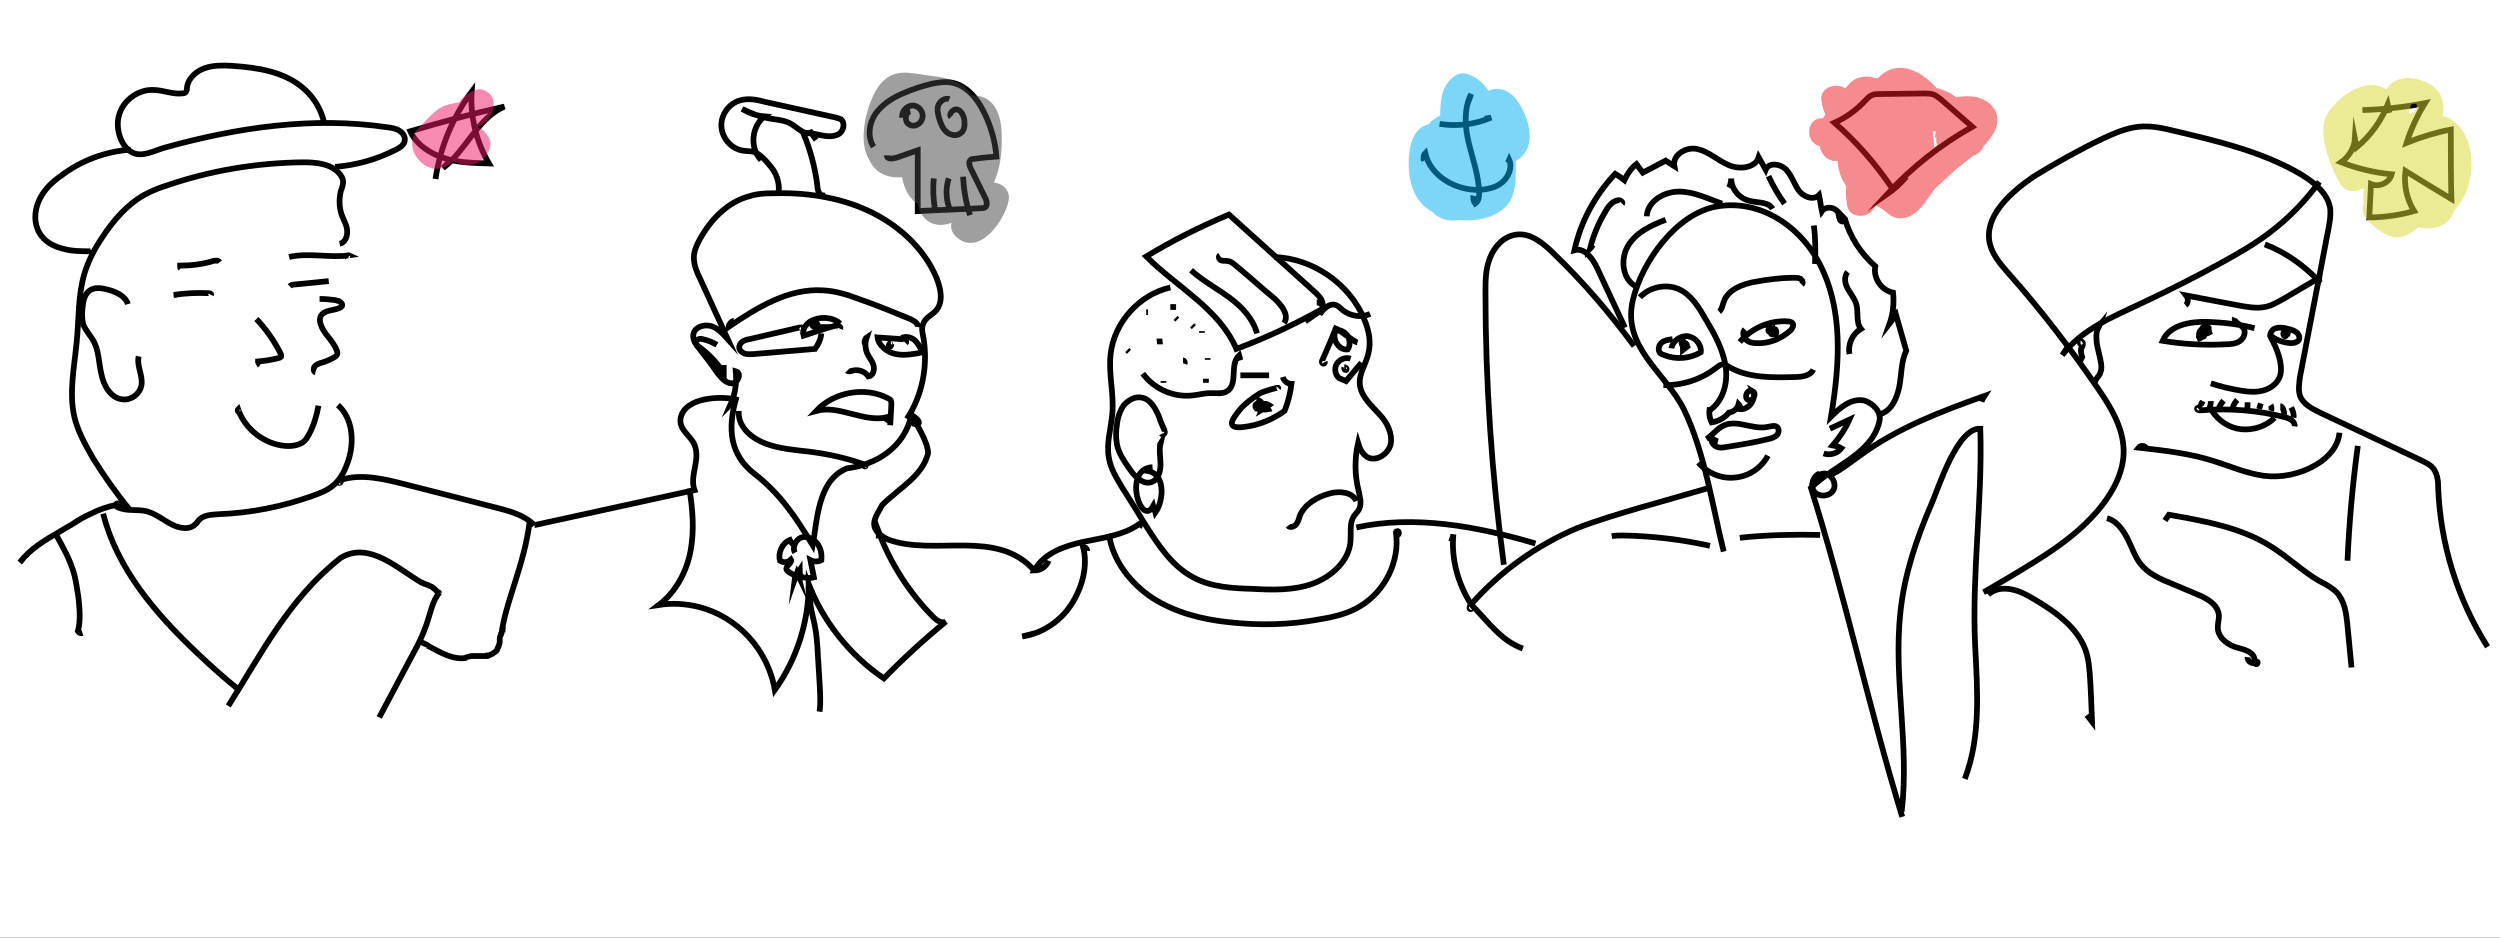 <?xml version="1.0" encoding="UTF-8" standalone="no"?>
<!-- Created with Inkscape (http://www.inkscape.org/) -->

<svg
   width="800"
   height="300"
   viewBox="0 0 211.667 79.375"
   version="1.1"
   id="svg5"
   inkscape:version="1.1.2 (0a00cf5339, 2022-02-04, custom)"
   sodipodi:docname="splash.svg"
   xmlns:inkscape="http://www.inkscape.org/namespaces/inkscape"
   xmlns:sodipodi="http://sodipodi.sourceforge.net/DTD/sodipodi-0.dtd"
   xmlns="http://www.w3.org/2000/svg"
   xmlns:svg="http://www.w3.org/2000/svg">
  <rect x="0" y="0" width="211.667" height="79.375" fill="#333333" stroke="none"/>
  <sodipodi:namedview
     id="namedview7"
     pagecolor="#ffffff"
     bordercolor="#999999"
     borderopacity="1"
     inkscape:pageshadow="0"
     inkscape:pageopacity="0"
     inkscape:pagecheckerboard="true"
     inkscape:document-units="mm"
     showgrid="false"
     showguides="true"
     inkscape:guide-bbox="true"
     inkscape:zoom="1.4142136"
     inkscape:cx="247.13382"
     inkscape:cy="252.08357"
     inkscape:window-width="3840"
     inkscape:window-height="2085"
     inkscape:window-x="0"
     inkscape:window-y="0"
     inkscape:window-maximized="1"
     inkscape:current-layer="layer1"
     height="250px"
     units="px" />
  <defs
     id="defs2" />
  <g
     inkscape:label="Layer 1"
     inkscape:groupmode="layer"
     id="layer1">
    <g
       id="g1395"
       transform="matrix(1.837,0,0,1.837,88.261,-133.969)">
      <rect
         style="fill:#ffffff;stroke-width:0.147"
         id="rect1179"
         width="115.243"
         height="43.218"
         x="-48.052"
         y="72.924" />
      <path
         id="XMLID_90_-5"
         class="st1"
         d="m 60.837,78.001 c 0.953,-0.026 1.931,-0.132 2.884,-0.318 -0.344,0.556 -0.635,1.164 -0.847,1.826 0.661,-0.265 1.349,-0.476 2.037,-0.609 0,1.058 0,2.143 0.026,3.201 -0.714,-0.423 -1.429,-0.873 -2.117,-1.296 -0.079,0.635 0.053,1.296 0.397,1.852 -0.661,0.185 -1.376,0.291 -2.064,0.291 0.026,-0.503 0.053,-1.032 0.079,-1.535 0.37,0.159 0.847,-0.053 0.953,-0.45 -0.794,-0.079 -1.587,-0.265 -2.328,-0.556 0.344,-0.238 0.609,-0.661 0.635,-1.085 0.026,0.132 0.053,0.265 0.079,0.397 0.635,-0.529 1.111,-1.191 1.429,-1.958 0.026,0.132 0.053,0.265 0.079,0.37"
         style="fill:none;stroke:#000000;stroke-width:0.265;stroke-miterlimit:10" />
      <g
         id="XMLID_159_"
         class="st2"
         style="opacity:0.51;fill:#d7d62f;fill-opacity:1"
         transform="matrix(0.265,0,0,0.265,42.872,75.884)">
        <g
           id="XMLID_14_-6"
           style="fill:#d7d62f;fill-opacity:1">
          <path
             id="XMLID_18_-2"
             class="st3"
             d="m 68.5,26.9 c 1.4,1.5 3.4,3.4 5.7,3.2 2,-0.2 3.7,-2.2 5.3,-3.2 3.5,-2.2 5.9,-6.3 2.7,-10 -0.6,-0.7 -1.6,-0.9 -2.4,-0.6 -4.3,1.2 -9.2,5.5 -5.3,10.1 2.7,3.2 8.6,3 9.4,-1.6 0.2,-1.3 -0.3,-2.8 -1.7,-3.1 -0.2,0 -0.3,-0.1 -0.5,-0.1 -1.2,-0.3 -2.1,0.2 -2.8,1.1 -0.1,0.2 -0.2,0.3 -0.3,0.5 -1.6,2.2 1.4,4.3 3.4,3.4 5.3,-2.4 6.4,-12.5 2.1,-16.3 -4.8,-4.3 -10.5,2.4 -10.7,7.2 -0.1,2 2.2,3 3.8,2.2 2.6,-1.4 3.5,-4.4 3,-7.2 -0.2,-1.3 -1.9,-2.1 -3.1,-1.7 -3.6,1.1 -6.6,6.6 -4.8,10.2 2.5,5 8.6,1.3 10.6,-2 2.1,-3.3 2.2,-9.8 -3.3,-9.3 -6.3,0.5 -8.4,8.2 -7.5,13.3 0.3,1.7 2.4,2.1 3.7,1.5 C 79.5,22.8 84,11.4 79,8.8 75.5,7 73.2,11.1 71.6,13.4 c -2.5,3.5 -4.2,7.2 -3.5,11.6 0.3,1.7 2.4,2.2 3.7,1.5 4.5,-2.4 5.7,-9.9 4.9,-14.5 -0.2,-1.3 -1.9,-2.1 -3.1,-1.7 -2,0.5 -3.1,1.9 -4.4,3.4 -0.8,0.9 -2.4,3.6 -3.5,3.8 0.9,0.4 1.9,0.8 2.8,1.1 -1,-1.8 -3.1,-7.3 -0.8,-8.6 2,-1.2 3.5,1.9 2.2,3.4 1,-0.1 2,-0.3 3,-0.4 C 71.4,11.9 71.5,9.1 70.4,7.6 69.7,6.6 68.2,5.9 67,6.7 c -3.5,2.5 -4,9.7 1.5,9.9 2.6,0.1 4.5,-1.8 5.7,-3.9 0.7,-1.2 1,-2.5 1.6,-3.8 0.1,-0.5 0.4,-1.9 0.5,-1.9 3,-0.9 -2,4.5 -1.8,4.4 C 72,13.5 75.6,17 78,14.9 82.1,11.4 84.4,4.4 77.3,2.6 75.3,2.1 73.2,2.5 72,4.3 c -0.6,0.9 -0.8,2.1 -1.1,3 -0.3,0.9 -0.6,1.8 -1.1,2.6 -0.3,0.4 -1,1.3 -0.3,0.9 -1.1,-0.3 -2.3,-0.6 -3.4,-0.9 1.8,2.5 1.5,5.2 4.2,7.2 0.8,0.6 2.4,0.4 3,-0.4 3.2,-3.8 1.7,-13.9 -4.7,-13 -2.8,0.4 -6.3,3.2 -7.3,5.8 -1.1,3.2 1,8.6 2.7,11.4 0.6,1 1.7,1.4 2.8,1.1 3.7,-0.8 4.6,-6.3 7.9,-7.2 -1,-0.6 -2.1,-1.2 -3.1,-1.7 0.4,2 -0.4,7.6 -2.6,8.8 1.2,0.5 2.4,1 3.7,1.5 -0.3,-2 0.7,-4.4 1.7,-6 0.8,-1.2 2.9,-2.9 1.9,-4.1 -0.8,-1.1 -0.8,1.1 -1,1.9 -0.3,1.7 -0.5,3.9 -2.3,4.7 1.2,0.5 2.4,1 3.7,1.5 -0.2,-1 -0.1,-6.6 2.1,-6.4 0.7,0.1 -0.4,1.2 -0.6,1.4 -2.6,3.4 -1.6,-0.5 -0.1,-1 -1,-0.6 -2.1,-1.2 -3.1,-1.7 -0.2,0.5 -0.5,1 -0.7,1.5 1.3,0.7 2.5,1.4 3.8,2.2 0.1,-2.1 2.2,-5.5 3.1,-0.5 0.3,1.8 -0.2,4.4 -2,5.3 1.1,1.1 2.3,2.3 3.4,3.4 0.1,-0.2 0.2,-0.3 0.3,-0.5 -0.9,0.4 -1.9,0.8 -2.8,1.1 0.2,0 0.3,0.1 0.5,0.1 -0.6,-1 -1.2,-2.1 -1.7,-3.1 -0.6,-1 -0.5,-1.5 0.4,-1.7 0.5,-0.3 1.1,-0.5 1.7,-0.6 -0.8,-0.2 -1.6,-0.4 -2.4,-0.6 1.1,1.3 -3.3,3 -3.8,3.3 -0.3,0.2 -1.3,1.4 -1.5,1.4 1.3,-0.1 -0.9,-1.5 -1.2,-1.9 -2.2,-2.1 -5.8,1.4 -3.6,3.8 z"
             style="fill:#d7d62f;fill-opacity:1" />
        </g>
      </g>
      <path
         id="XMLID_235_"
         class="st1"
         d="m 66.605,102.74 c -1.376,-2.17 -2.17,-4.71 -2.275,-7.302 0,-0.318 -0.026,-0.635 -0.212,-0.9 -0.132,-0.185 -0.37,-0.291 -0.582,-0.397 -1.561,-0.741 -3.096,-1.455 -4.657,-2.196 -0.37,-0.185 -0.794,-0.397 -0.926,-0.794 -0.079,-0.265 -0.026,-0.556 0,-0.82 0.45,-2.302 0.873,-4.577 1.323,-6.879 0.053,-0.291 0.106,-0.582 0.079,-0.9 -0.106,-0.714 -0.741,-1.217 -1.349,-1.587 -1.799,-1.058 -3.863,-1.535 -5.874,-2.011 -0.529,-0.132 -1.058,-0.238 -1.587,-0.185 -0.582,0.053 -1.111,0.291 -1.64,0.529 -1.111,0.529 -2.196,1.138 -3.228,1.773 -1.111,0.767 -2.302,1.852 -2.011,3.096 0.132,0.529 0.503,0.953 0.873,1.376 1.482,1.667 2.857,3.466 4.128,5.318 0.582,0.847 1.138,1.773 1.164,2.805 0.026,0.926 -0.423,1.826 -1.005,2.566 -1.138,1.455 -2.778,2.408 -4.366,3.36 -0.37,0.212 -0.714,0.423 -1.085,0.635"
         style="fill:none;stroke:#000000;stroke-width:0.265;stroke-miterlimit:10" />
      <path
         id="XMLID_234_"
         class="st1"
         d="m 58.906,85.965 c -0.714,-0.767 -1.587,-1.402 -2.566,-1.773"
         style="fill:none;stroke:#000000;stroke-width:0.265;stroke-miterlimit:10" />
      <path
         id="XMLID_233_"
         class="st1"
         d="m 58.853,81.308 c -0.635,0.873 -1.402,1.667 -2.275,2.328 -0.688,0.529 -1.429,0.953 -2.196,1.376 -1.244,0.688 -2.514,1.323 -3.81,1.931 -1.296,0.609 -2.699,1.191 -3.572,2.355 0.106,-0.159 0.212,-0.318 0.318,-0.476"
         style="fill:none;stroke:#000000;stroke-width:0.265;stroke-miterlimit:10" />
      <path
         id="XMLID_232_"
         class="st1"
         d="m 58.773,85.965 c 0.053,-0.053 0.079,-0.132 0.079,-0.238 -0.529,0.318 -1.085,0.635 -1.614,0.953 -0.291,0.159 -0.582,0.344 -0.9,0.397 -0.397,0.079 -0.82,0 -1.244,-0.079 -0.794,-0.159 -1.587,-0.291 -2.381,-0.45 0.106,0.132 0.106,0.344 -0.026,0.45"
         style="fill:none;stroke:#000000;stroke-width:0.265;stroke-miterlimit:10" />
      <path
         id="XMLID_231_"
         class="st1"
         d="m 55.863,88.055 c -0.714,-0.185 -1.429,-0.265 -2.143,-0.291 -0.794,-0.026 -1.773,0.132 -2.09,0.873 0.979,0.159 1.958,0.212 2.91,0.159 0.238,0 0.476,-0.026 0.661,-0.159 0.185,-0.132 0.291,-0.423 0.132,-0.609 -0.132,-0.159 -0.45,-0.265 -0.37,-0.45"
         style="fill:none;stroke:#000000;stroke-width:0.265;stroke-miterlimit:10" />
      <path
         id="XMLID_230_"
         class="st1"
         d="m 56.524,88.32 c 0.265,0.265 0.635,0.397 1.005,0.423 0.132,0 0.291,-0.026 0.37,-0.132 0.079,-0.132 0,-0.291 -0.106,-0.37 -0.106,-0.079 -0.265,-0.132 -0.397,-0.159 -0.185,-0.053 -0.37,-0.079 -0.556,-0.026 -0.185,0.053 -0.318,0.291 -0.212,0.45 0.265,0.476 0.556,1.191 0.423,1.72 -0.106,0.344 -0.397,0.582 -0.741,0.688 -0.344,0.106 -0.688,0.079 -1.032,0.026 -0.476,-0.079 -0.953,-0.185 -1.429,-0.344"
         style="fill:none;stroke:#000000;stroke-width:0.265;stroke-miterlimit:10" />
      <path
         id="XMLID_229_"
         class="st1"
         d="m 57.715,92.58 c 0.026,-0.238 -0.238,-0.37 -0.45,-0.423 -1.244,-0.318 -2.566,-0.423 -3.863,-0.318 -0.079,0 -0.159,0 -0.185,-0.053 -0.026,-0.079 0.132,-0.106 0.106,-0.026"
         style="fill:none;stroke:#000000;stroke-width:0.265;stroke-miterlimit:10" />
      <path
         id="XMLID_228_"
         class="st1"
         d="m 59.779,92.871 c -0.053,0.635 -0.529,1.164 -1.085,1.482 -0.714,0.423 -1.587,0.609 -2.408,0.503 -0.767,-0.106 -1.508,-0.423 -2.249,-0.661 -1.138,-0.37 -2.328,-0.503 -3.519,-0.635 0.079,-0.106 0.265,-0.106 0.344,0"
         style="fill:none;stroke:#000000;stroke-width:0.265;stroke-miterlimit:10" />
      <path
         id="XMLID_227_"
         class="st1"
         d="m 49.063,96.813 c 0.423,0.106 0.714,0.503 0.926,0.9 0.212,0.397 0.344,0.847 0.609,1.191 0.37,0.476 0.926,0.714 1.455,0.926 0.397,0.159 0.794,0.344 1.191,0.503 0.45,0.185 0.953,0.476 0.979,0.979 0,0.185 -0.053,0.37 -0.053,0.529 0,0.503 0.503,0.847 0.953,0.953 0.291,0.079 0.688,0.185 0.741,0.503 0,0.079 0,0.185 0.053,0.238 0.079,0.053 0.132,-0.132 0.053,-0.106 -0.159,0.159 -0.45,0 -0.423,-0.212"
         style="fill:none;stroke:#000000;stroke-width:0.265;stroke-miterlimit:10" />
      <path
         id="XMLID_226_"
         class="st1"
         d="m 60.334,103.692 c -0.053,-0.635 -0.132,-1.296 -0.185,-1.931 -0.053,-0.556 -0.132,-1.138 -0.503,-1.535 -0.212,-0.212 -0.503,-0.37 -0.767,-0.503 -0.794,-0.45 -1.455,-1.111 -2.223,-1.587 -1.402,-0.9 -3.096,-1.191 -4.736,-1.482 -0.053,0.079 -0.132,0.185 -0.185,0.265"
         style="fill:none;stroke:#000000;stroke-width:0.265;stroke-miterlimit:10" />
      <path
         id="XMLID_225_"
         class="st1"
         d="m 60.625,93.479 c -0.238,1.746 -0.397,3.519 -0.476,5.292"
         style="fill:none;stroke:#000000;stroke-width:0.265;stroke-miterlimit:10" />
      <path
         id="XMLID_224_"
         class="st1"
         d="m 53.826,88.373 c -0.053,-0.106 -0.079,-0.212 -0.079,-0.344 -0.079,-0.079 -0.238,-0.079 -0.291,0.026 -0.053,0.106 0,0.238 0.106,0.265 0.053,-0.079 0.026,-0.212 -0.079,-0.238 -0.132,0.053 -0.212,0.212 -0.159,0.344 0.132,0 0.185,-0.238 0.053,-0.265 -0.132,0.079 0.026,0.37 0.159,0.265 0.053,-0.079 0.026,-0.212 -0.079,-0.265 -0.106,0.053 -0.159,0.159 -0.159,0.265 0.106,0.053 0.238,0 0.291,-0.106 -0.106,-0.106 -0.344,0.079 -0.265,0.212 0.132,-0.053 0.238,-0.159 0.291,-0.291"
         style="fill:none;stroke:#000000;stroke-width:0.265;stroke-miterlimit:10" />
      <path
         id="XMLID_223_"
         class="st1"
         d="m 57.371,88.373 c 0.053,-0.079 -0.053,-0.185 -0.132,-0.159 -0.079,0.053 -0.053,0.185 0.026,0.212 0.132,0 0.079,-0.291 -0.053,-0.212 -0.026,0.079 0.053,0.159 0.132,0.132 0.079,-0.026 0.079,-0.159 0.026,-0.185"
         style="fill:none;stroke:#000000;stroke-width:0.265;stroke-miterlimit:10" />
      <path
         id="XMLID_222_"
         class="st1"
         d="m 43.586,100.332 c 0.291,-0.265 0.688,-0.318 1.085,-0.238 0.397,0.079 0.714,0.265 1.032,0.45 1.032,0.609 2.117,1.376 2.434,2.54 0.079,0.291 0.106,0.582 0.132,0.873 0.053,0.741 0.079,1.482 0.106,2.223 -0.079,-0.106 -0.159,-0.185 -0.238,-0.291"
         style="fill:none;stroke:#000000;stroke-width:0.265;stroke-miterlimit:10" />
      <path
         id="XMLID_221_"
         class="st1"
         d="m 56.789,92.183 c -0.397,0.397 -0.979,0.582 -1.535,0.529 -0.556,-0.053 -1.058,-0.397 -1.349,-0.847"
         style="fill:none;stroke:#000000;stroke-width:0.265;stroke-miterlimit:10" />
      <path
         id="XMLID_220_"
         class="st1"
         d="m 48.64,88.108 c 0.026,-0.079 0.079,-0.159 0.106,-0.238 -0.185,0.212 -0.185,0.556 -0.159,0.82 0.026,0.318 0.265,0.979 0.212,1.27 -0.053,0.318 -0.212,0.318 -0.291,0.582"
         style="fill:none;stroke:#000000;stroke-width:0.265;stroke-miterlimit:10" />
      <path
         id="XMLID_219_"
         class="st1"
         d="m 47.846,88.77 c -0.079,0 0.026,-0.132 0.079,-0.079 0.053,0.053 0.026,0.132 0,0.212 -0.132,0.079 -0.026,0.556 0.079,0.609"
         style="fill:none;stroke:#000000;stroke-width:0.265;stroke-miterlimit:10" />
      <path
         id="XMLID_218_"
         class="st1"
         d="m 57.556,91.706 c 0.079,0.159 0.132,0.318 0.106,0.476"
         style="fill:none;stroke:#000000;stroke-width:0.265;stroke-miterlimit:10" />
      <path
         id="XMLID_217_"
         class="st1"
         d="m 57.053,91.653 c 0.079,0 0.106,0.079 0.132,0.132 0.026,0.079 0.053,0.185 0.053,0.265"
         style="fill:none;stroke:#000000;stroke-width:0.265;stroke-miterlimit:10" />
      <path
         id="XMLID_216_"
         class="st1"
         d="m 56.604,91.601 c 0.053,0.079 0.053,0.185 0.026,0.265"
         style="fill:none;stroke:#000000;stroke-width:0.265;stroke-miterlimit:10" />
      <path
         id="XMLID_215_"
         class="st1"
         d="m 56.154,91.521 c -0.026,0.079 -0.053,0.185 -0.079,0.265"
         style="fill:none;stroke:#000000;stroke-width:0.265;stroke-miterlimit:10" />
      <path
         id="XMLID_214_"
         class="st1"
         d="m 55.545,91.468 c 0,0.106 0,0.212 -0.026,0.318"
         style="fill:none;stroke:#000000;stroke-width:0.265;stroke-miterlimit:10" />
      <path
         id="XMLID_213_"
         class="st1"
         d="m 55.069,91.362 c -0.132,0.132 -0.238,0.344 -0.212,0.529"
         style="fill:none;stroke:#000000;stroke-width:0.265;stroke-miterlimit:10" />
      <path
         id="XMLID_207_"
         class="st1"
         d="m 54.434,91.389 c -0.106,0.132 -0.185,0.265 -0.238,0.397"
         style="fill:none;stroke:#000000;stroke-width:0.265;stroke-miterlimit:10" />
      <path
         id="XMLID_206_"
         class="st1"
         d="m 53.852,91.415 c 0,0.106 -0.026,0.212 -0.053,0.318"
         style="fill:none;stroke:#000000;stroke-width:0.265;stroke-miterlimit:10" />
      <path
         id="XMLID_174_"
         class="st1"
         d="m 53.482,91.415 c -0.026,0.053 -0.079,0.106 -0.079,0.159 -0.026,0.053 -0.026,0.132 0.026,0.159"
         style="fill:none;stroke:#000000;stroke-width:0.265;stroke-miterlimit:10" />
      <path
         id="XMLID_60_"
         class="st4"
         d="m 46.047,75.884 h 17.462 c 1.746,0 3.175,1.429 3.175,3.175 v 29.369 c 0,1.746 -1.429,3.175 -3.175,3.175 H 46.047 c -1.746,0 -3.175,-1.429 -3.175,-3.175 V 79.059 c 0,-1.746 1.429,-3.175 3.175,-3.175 z"
         style="fill:none;stroke-width:0.265" />
    </g>
    <g
       id="g419"
       transform="matrix(1.837,0,0,1.837,-3.485,15.311)">
      <path
         id="XMLID_25_"
         class="st5"
         d="m 12.022,3.749 c -0.079,-0.106 -0.265,-0.079 -0.397,-0.026 -0.45,0.132 -0.953,0.185 -1.429,0.185 0,0.053 0,0.106 0.026,0.132"
         style="fill:none;stroke:#000000;stroke-width:0.265;stroke-miterlimit:10" />
      <path
         id="XMLID_26_"
         class="st5"
         d="m 15.223,3.511 c 0.9,-0.212 1.852,0.053 2.778,-0.079 -0.053,-0.026 -0.132,0.053 -0.079,0.106"
         style="fill:none;stroke:#000000;stroke-width:0.265;stroke-miterlimit:10" />
      <path
         id="XMLID_27_"
         class="st5"
         d="m 17.552,2.902 c 0.265,-0.053 0.37,-0.37 0.344,-0.635 -0.026,-0.265 -0.185,-0.503 -0.265,-0.741 -0.106,-0.344 -0.106,-0.714 -0.026,-1.058 0.053,-0.132 0.106,-0.291 0.106,-0.423 0,-0.159 -0.106,-0.318 -0.212,-0.423 -0.397,-0.423 -1.058,-0.476 -1.64,-0.476 -2.117,0.026 -4.233,0.37 -6.244,1.058 -0.344,0.106 -0.688,0.238 -1.032,0.423 C 7.762,1.077 7.127,1.818 6.624,2.585 c -0.344,0.503 -0.635,1.058 -0.82,1.64 -0.318,1.032 -0.265,2.117 -0.37,3.175 -0.106,1.164 -0.37,2.355 -0.106,3.493 0.159,0.661 0.503,1.27 0.847,1.879 0.529,0.847 1.085,1.64 1.72,2.408"
         style="fill:none;stroke:#000000;stroke-width:0.265;stroke-miterlimit:10" />
      <path
         id="XMLID_28_"
         class="st5"
         d="m 16.626,5.442 c 0.238,0 0.476,0.026 0.714,0.053 0.106,0.026 0.212,0.053 0.265,0.106 0.291,0.291 -0.45,0.344 -0.582,0.397 -0.582,0.159 -0.397,0.661 -0.106,1.058 0.185,0.238 0.397,0.476 0.503,0.767 0.026,0.053 0.026,0.106 0.026,0.159 -0.026,0.079 -0.106,0.132 -0.159,0.159 -0.185,0.106 -0.37,0.185 -0.556,0.238 -0.106,0.026 -0.238,0.079 -0.318,0.159 -0.079,0.079 -0.079,0.265 0.026,0.291"
         style="fill:none;stroke:#000000;stroke-width:0.265;stroke-miterlimit:10" />
      <path
         id="XMLID_29_"
         class="st5"
         d="m 11.625,5.257 c 0.026,-0.053 -0.053,-0.079 -0.106,-0.079 -0.529,-0.026 -1.085,0 -1.614,0.079 0.053,0 0.079,0 0.132,0"
         style="fill:none;stroke:#000000;stroke-width:0.265;stroke-miterlimit:10" />
      <path
         id="XMLID_30_"
         class="st5"
         d="m 17.049,4.622 c -0.529,0.053 -1.085,0.106 -1.614,0.159 -0.053,0 -0.132,0.026 -0.185,0.079"
         style="fill:none;stroke:#000000;stroke-width:0.265;stroke-miterlimit:10" />
      <path
         id="XMLID_31_"
         class="st5"
         d="m 12.895,10.655 c -0.053,-0.026 -0.053,-0.106 -0.026,-0.132 0.318,0.926 1.217,1.614 2.17,1.693 0.318,0.026 0.688,-0.026 0.9,-0.238 0.079,-0.079 0.159,-0.212 0.212,-0.318 0.212,-0.397 0.344,-0.847 0.423,-1.296"
         style="fill:none;stroke:#000000;stroke-width:0.265;stroke-miterlimit:10" />
      <path
         id="XMLID_37_"
         class="st5"
         d="m 17.472,10.337 c 0.688,0.609 0.767,1.693 0.476,2.566 -0.132,0.397 -0.318,0.794 -0.635,1.085 -0.291,0.265 -0.635,0.397 -1.005,0.529 -1.402,0.503 -2.857,0.794 -4.339,0.847 -0.318,0.026 -0.635,0.026 -0.873,0.238 -0.079,0.079 -0.132,0.185 -0.212,0.238 -0.238,0.238 -0.635,0.185 -0.953,0.053 -0.423,-0.185 -0.794,-0.529 -1.27,-0.661 -0.423,-0.106 -0.873,0 -1.27,-0.159 -0.079,-0.026 -0.159,-0.053 -0.159,-0.132 0,-0.079 0.132,-0.106 0.132,-0.053"
         style="fill:none;stroke:#000000;stroke-width:0.265;stroke-miterlimit:10" />
      <path
         id="XMLID_38_"
         class="st5"
         d="m 13.715,6.368 c 0.45,0.476 0.82,1.005 1.111,1.587 0.026,0.053 0.053,0.106 0.026,0.159 -0.026,0.026 -0.079,0.053 -0.106,0.053 -0.318,0.079 -0.635,0.132 -0.953,0.159 0,0.079 -0.026,0.132 -0.079,0.159"
         style="fill:none;stroke:#000000;stroke-width:0.265;stroke-miterlimit:10" />
      <path
         id="XMLID_39_"
         class="st5"
         d="m 17.34,-0.643 c 0.979,-0.079 1.931,-0.344 2.805,-0.794 0.159,-0.079 0.344,-0.185 0.397,-0.37 0.053,-0.185 -0.053,-0.397 -0.238,-0.503 -0.159,-0.106 -0.37,-0.132 -0.556,-0.159 -3.413,-0.503 -6.879,0 -10.213,0.926 -0.503,0.132 -1.111,0.503 -1.587,0.212 -0.529,-0.318 -0.741,-1.164 -0.556,-1.72 0.185,-0.661 0.873,-1.164 1.561,-1.138 0.45,0 0.9,0.212 1.349,0.159 0.079,0 0.159,-0.026 0.185,-0.106 0.026,-0.053 0.026,-0.106 0.026,-0.159 0.053,-0.423 0.397,-0.741 0.82,-0.9 0.397,-0.132 0.82,-0.132 1.244,-0.106 1.191,0.079 2.461,0.265 3.36,1.085 0.45,0.397 0.767,0.953 0.9,1.535"
         style="fill:none;stroke:#000000;stroke-width:0.265;stroke-miterlimit:10" />
      <path
         id="XMLID_40_"
         class="st5"
         d="m 6.175,3.114 c 0.079,0.053 -0.053,0.159 -0.132,0.132 -0.423,0 -0.873,0 -1.296,-0.132 -0.423,-0.106 -0.82,-0.344 -1.032,-0.714 -0.265,-0.45 -0.238,-1.005 -0.026,-1.482 0.212,-0.476 0.582,-0.847 1.005,-1.138 0.926,-0.714 2.064,-1.138 3.228,-1.217"
         style="fill:none;stroke:#000000;stroke-width:0.265;stroke-miterlimit:10" />
      <path
         id="XMLID_41_"
         class="st5"
         d="m 17.472,5.601 c 0,-0.026 0,-0.026 0,-0.053"
         style="fill:none;stroke:#000000;stroke-width:0.265;stroke-miterlimit:10" />
      <path
         id="XMLID_42_"
         class="st5"
         d="m 7.788,5.681 c -0.106,-0.37 -0.529,-0.556 -0.9,-0.661 -0.291,-0.079 -0.609,-0.132 -0.847,0.026 -0.265,0.185 -0.318,0.529 -0.344,0.847 -0.026,0.265 -0.026,0.529 0.053,0.767 0.106,0.238 0.291,0.45 0.423,0.661 0.291,0.476 0.265,1.032 0.397,1.587 0.106,0.529 0.423,1.111 0.979,1.164 0.397,0.053 0.82,-0.265 0.873,-0.688 0.053,-0.45 -0.238,-0.873 -0.132,-1.296"
         style="fill:none;stroke:#000000;stroke-width:0.265;stroke-miterlimit:10" />
      <path
         id="XMLID_43_"
         class="st5"
         d="m 7.63,15.073 c -0.026,-0.159 -0.238,-0.159 -0.397,-0.132 -0.397,0.079 -0.767,0.212 -1.138,0.397 -0.291,0.132 -0.582,0.291 -0.847,0.476 -0.185,0.106 -0.37,0.212 -0.582,0.344 -0.688,0.397 -1.376,0.794 -1.852,1.429 0.079,-0.079 0.132,-0.159 0.212,-0.265"
         style="fill:none;stroke:#000000;stroke-width:0.265;stroke-miterlimit:10" />
      <path
         id="XMLID_44_"
         class="st5"
         d="m 26.521,15.867 c -0.45,-0.45 -1.085,-0.635 -1.72,-0.794 -1.402,-0.37 -2.805,-0.714 -4.233,-1.085 -0.953,-0.238 -1.984,-0.503 -2.937,-0.212 -0.079,0.026 -0.159,0.079 -0.132,0.132 0.026,0.053 0.159,-0.026 0.079,-0.026"
         style="fill:none;stroke:#000000;stroke-width:0.265;stroke-miterlimit:10" />
      <path
         id="XMLID_45_"
         class="st5"
         d="m 4.455,16.264 c 0.344,0.609 0.688,1.217 0.873,1.905 0.079,0.344 0.132,0.688 0.185,1.032 0.053,0.529 0.106,1.058 -0.026,1.561 0.053,0.079 0.132,0.106 0.212,0.079"
         style="fill:none;stroke:#000000;stroke-width:0.265;stroke-miterlimit:10" />
      <path
         id="XMLID_46_"
         class="st5"
         d="m 6.651,15.338 c 0.635,2.54 2.434,4.63 4.339,6.429 0.635,0.609 1.296,1.191 1.984,1.746"
         style="fill:none;stroke:#000000;stroke-width:0.265;stroke-miterlimit:10" />
      <path
         id="XMLID_5_"
         class="st5"
         d="m 12.419,24.201 c 1.482,-2.328 2.805,-4.974 5.186,-6.826 1.323,-0.794 2.646,0.529 3.757,1.164"
         style="fill:none;stroke:#000000;stroke-width:0.265;stroke-miterlimit:10" />
      <path
         id="XMLID_48_"
         class="st5"
         d="m 22.155,18.963 c -0.344,0.423 -0.423,0.979 -0.609,1.508 -0.159,0.45 -0.37,0.9 -0.609,1.323 -0.529,0.979 -1.032,1.958 -1.561,2.937"
         style="fill:none;stroke:#000000;stroke-width:0.265;stroke-miterlimit:10" />
      <path
         id="XMLID_47_"
         class="st5"
         d="m 26.309,15.708 c -0.238,1.931 -1.032,3.519 -1.27,4.974"
         style="fill:none;stroke:#000000;stroke-width:0.265;stroke-miterlimit:10" />
      <path
         id="XMLID_50_"
         class="st5"
         d="m 23.425,21.979 c -0.661,0.132 -1.244,-0.265 -1.826,-0.556"
         style="fill:none;stroke:#000000;stroke-width:0.265;stroke-miterlimit:10" />
      <path
         id="XMLID_91_"
         class="st5"
         d="m 21.97,-0.087 c 0.212,-1.455 0.794,-2.858 1.667,-4.022 -0.079,1.138 0.212,2.302 0.794,3.307 -0.688,-0.026 -1.402,-0.026 -2.037,-0.238 -0.661,-0.212 -1.296,-0.609 -1.587,-1.244 1.429,-0.423 2.884,-0.82 4.339,-1.138 -1.244,0.529 -1.773,2.037 -2.831,2.831 0.132,-0.132 0.265,-0.265 0.397,-0.397"
         style="fill:none;stroke:#000000;stroke-width:0.265;stroke-miterlimit:10" />
      <g
         id="XMLID_118_"
         class="st6"
         style="opacity:0.51;fill:#ed1969;fill-opacity:1"
         transform="matrix(0.265,0,0,0.265,2.788,-5.644)">
        <g
           id="XMLID_16_"
           style="fill:#ed1969;fill-opacity:1">
          <path
             id="XMLID_20_"
             class="st7"
             d="m 72.6,13.9 c -0.1,0.1 -0.2,0.3 -0.4,0.4 0.3,0.5 0.6,0.9 0.9,1.4 0.1,0 0.6,-0.5 0.7,-0.6 0.5,-0.4 0.9,-0.9 1.3,-1.4 0.8,-0.9 1.3,-0.9 2.4,-1.1 2.6,-0.4 4.8,-1.8 5,-4.7 0.1,-1.5 -1.7,-3 -3.2,-2.4 -3.3,1.2 -4.8,5.2 -5.4,8.4 -0.9,4.7 5.8,6.4 7.7,2.3 0.4,-0.8 0.5,-1.8 0,-2.5 -0.2,-0.2 -0.3,-0.5 -0.5,-0.7 -1.9,-2.6 -6.2,-0.1 -4.3,2.5 0.2,0.2 0.3,0.5 0.5,0.7 0,-0.8 0,-1.7 0,-2.5 -0.1,0.1 0.2,-0.1 0.2,-0.1 0.8,1.6 1.2,2 1.4,1.1 0,-0.1 0.1,-0.3 0.1,-0.4 0.2,-0.5 0.3,-1.1 0.5,-1.6 0.2,-0.5 0.3,-0.9 0.6,-1.4 0.1,-0.3 0.3,-0.5 0.5,-0.8 0.1,-0.2 0.6,-0.4 0.1,-0.2 -1.1,-0.8 -2.1,-1.6 -3.2,-2.4 0.1,-1 0.3,-0.3 -0.2,-0.4 -0.3,0 -0.8,0.2 -1.1,0.2 -1,0.2 -1.9,0.3 -2.8,0.8 -1.5,0.8 -2.8,2.5 -4,3.7 -1.7,1.8 -1.3,4.3 0.5,5.9 2.1,1.9 4.5,1.1 6.2,-0.8 2.1,-2.3 -1.4,-5.8 -3.5,-3.4 z"
             style="fill:#ed1969;fill-opacity:1" />
        </g>
      </g>
      <path
         id="XMLID_1_"
         class="st5"
         d="m 21.335,18.513 c 0.053,0.026 0.132,0.079 0.185,0.079 0.079,0.026 0.132,0.053 0.185,0.079 0.079,0.026 0.159,0.079 0.212,0.132 0.026,0.026 0.026,0.026 0.053,0.053 0.026,0.026 0.026,0.026 0.053,0.053 0,0 0.026,0.026 0.026,0.026 0.026,0 0.026,0.026 0.053,0.026 0.026,0 0.026,0 0.026,0.026 0,0 0.026,0 0.026,0"
         style="fill:none;stroke:#000000;stroke-width:0.265;stroke-miterlimit:10" />
      <path
         id="XMLID_22_"
         class="st5"
         d="m 21.626,21.423 c -0.026,-0.026 -0.053,-0.053 -0.079,-0.053 -0.079,-0.026 -0.159,-0.079 -0.212,-0.106 -0.026,0 -0.026,-0.026 -0.053,-0.026 -0.026,0 -0.053,-0.026 -0.079,-0.053"
         style="fill:none;stroke:#000000;stroke-width:0.265;stroke-miterlimit:10" />
      <path
         id="XMLID_49_"
         class="st5"
         d="m 23.372,21.979 c 0.026,-0.026 0.026,-0.026 0.053,-0.026 0.026,0 0.053,-0.026 0.079,-0.026 0.026,0 0.079,-0.026 0.106,-0.026 0.026,0 0.079,0 0.106,0 0.026,0 0.079,0 0.106,0 0.053,0 0.079,0 0.132,0 0.026,0 0.053,0 0.079,0 0.026,0 0.079,0 0.106,0 0.026,0 0.079,0 0.106,0 0.026,0 0.053,0 0.053,0 0.026,0 0.026,0 0.053,0 0,0 0.026,0 0.026,0 0.026,0 0.026,-0.026 0.026,-0.026 0.026,0 0.053,-0.026 0.079,-0.026 0.053,-0.026 0.132,-0.053 0.185,-0.106 0.026,-0.026 0.053,-0.026 0.079,-0.053 0,0 0.026,-0.026 0.026,-0.026 0.026,-0.026 0.053,-0.053 0.053,-0.106 0,-0.026 0,-0.026 0.026,-0.053 0,-0.026 0.026,-0.026 0.026,-0.053 0.026,-0.053 0.026,-0.106 0.053,-0.185 0,-0.026 0,-0.053 0,-0.079 0,-0.026 0,-0.053 0,-0.079 0,-0.053 0,-0.079 0.026,-0.132 0,-0.026 0.026,-0.053 0.026,-0.053 0,0 0,-0.026 0,-0.026 0,-0.026 0,-0.026 0.026,-0.053 0,-0.026 0.026,-0.053 0.026,-0.106 0,-0.026 0,-0.053 0.026,-0.053 0,0 0,-0.026 0,-0.026 0,0 0,0 0,-0.026 0,-0.026 0.026,-0.026 0.026,-0.053"
         style="fill:none;stroke:#000000;stroke-width:0.265;stroke-miterlimit:10" />
    </g>
    <g
       id="g389"
       transform="matrix(1.837,0,0,1.837,-77.182,-67.911)">
      <path
         id="XMLID_84_"
         class="st1"
         d="m 82.278,43.736 c -0.291,-0.45 -0.212,-1.085 0.079,-1.508 0.291,-0.423 0.767,-0.741 1.27,-0.953 0.423,-0.185 0.9,-0.344 1.349,-0.45 0.291,-0.053 0.582,-0.106 0.873,-0.053 0.688,0.106 1.191,0.714 1.508,1.349 0.318,0.635 0.529,1.349 0.582,2.064 -0.344,0.026 -0.688,0.053 -1.032,0.106 -0.053,0 -0.132,0 -0.159,0.053 -0.106,0.079 -0.053,0.238 0,0.37 0.212,0.45 0.45,0.9 0.661,1.349 0.079,0.132 0.132,0.344 0.026,0.45 -0.053,0.053 -0.159,0.053 -0.238,0.053 -0.953,0.053 -1.931,0.079 -2.884,0.132 0,-0.926 0,-1.879 0,-2.805 -0.318,0.106 -0.661,0.238 -0.979,0.344 -0.185,0.053 -0.45,0.079 -0.45,-0.106"
         style="fill:none;stroke:#000000;stroke-width:0.265;stroke-miterlimit:10" />
      <path
         id="XMLID_85_"
         class="st1"
         d="m 83.601,42.387 c -0.053,-0.265 0.212,-0.556 0.476,-0.556 0.291,0 0.529,0.318 0.45,0.582 -0.053,0.265 -0.37,0.45 -0.609,0.291 -0.238,-0.132 -0.185,-0.556 0.053,-0.609"
         style="fill:none;stroke:#000000;stroke-width:0.265;stroke-miterlimit:10" />
      <path
         id="XMLID_86_"
         class="st1"
         d="m 85.85,42.36 c -0.132,-0.132 0.106,-0.397 0.291,-0.344 0.185,0.053 0.291,0.291 0.318,0.476 0.026,0.212 0.026,0.476 -0.159,0.609 -0.185,0.159 -0.476,0.106 -0.661,-0.053 -0.185,-0.159 -0.265,-0.397 -0.344,-0.635 -0.053,-0.212 -0.106,-0.423 -0.026,-0.609 0.079,-0.185 0.318,-0.344 0.503,-0.265"
         style="fill:none;stroke:#000000;stroke-width:0.265;stroke-miterlimit:10" />
      <path
         id="XMLID_87_"
         class="st1"
         d="m 85.056,45.191 c -0.053,0.476 -0.026,0.953 0.053,1.429"
         style="fill:none;stroke:#000000;stroke-width:0.265;stroke-miterlimit:10" />
      <path
         id="XMLID_88_"
         class="st1"
         d="m 85.744,45.191 c -0.159,0.476 -0.132,1.032 0.079,1.508"
         style="fill:none;stroke:#000000;stroke-width:0.265;stroke-miterlimit:10" />
      <path
         id="XMLID_89_"
         class="st1"
         d="m 86.405,45.112 c 0.026,0.609 0.132,1.191 0.318,1.773"
         style="fill:none;stroke:#000000;stroke-width:0.265;stroke-miterlimit:10" />
      <path
         id="XMLID_9_"
         class="st1"
         d="m 66.641,61.172 c 2.461,-0.529 4.921,-1.085 7.382,-1.614 -0.238,-0.688 0.291,-1.402 0,-2.09 -0.185,-0.45 -0.741,-0.688 -0.635,-1.244 0.212,-0.953 1.826,-1.005 2.54,-0.847 -0.37,1.349 -0.291,2.54 0.873,3.44 1.191,0.926 1.905,2.011 2.672,3.281 0.212,-1.164 0.238,-3.016 1.587,-3.545 1.323,-0.159 2.646,-0.953 2.963,-2.461 0.9,0.556 -0.265,0.609 0,0 0.238,0.45 0.767,1.244 0.767,1.773 -0.265,1.058 -1.323,1.587 -2.117,2.381 -0.265,0.529 -0.794,1.058 0.265,1.587 2.117,0.794 5.027,-0.529 6.747,1.429"
         style="fill:none;stroke:#000000;stroke-width:0.265;stroke-miterlimit:10" />
      <path
         id="XMLID_23_"
         class="st1"
         d="m 83.812,56.277 c 0.714,-1.085 0.979,-2.434 0.767,-3.731 -0.053,-0.238 -0.106,-0.476 0,-0.688 0.106,-0.265 0.397,-0.37 0.582,-0.582 0.344,-0.397 0.212,-1.005 0.026,-1.482 -0.582,-1.402 -1.799,-2.487 -3.175,-3.122 -1.376,-0.635 -2.937,-0.847 -4.445,-0.794 -0.344,0 -0.688,0.026 -1.005,0.132 -0.926,0.238 -1.667,0.953 -2.17,1.773 -0.185,0.318 -0.397,0.688 -0.397,1.058 0,0.344 0.132,0.661 0.291,0.979 0.423,0.926 0.847,1.852 1.27,2.778 -0.238,-0.265 -0.476,-0.529 -0.794,-0.609 -0.344,-0.079 -0.767,0.079 -0.794,0.423 -0.026,0.212 0.106,0.423 0.265,0.609 0.291,0.37 0.582,0.741 0.847,1.138 0.185,0.238 0.397,0.476 0.661,0.476 0.291,0 0.476,-0.476 0.185,-0.556 0.053,0.529 -0.026,1.058 -0.238,1.535 0.106,-0.106 0.185,-0.238 0.291,-0.344"
         style="fill:none;stroke:#000000;stroke-width:0.265;stroke-miterlimit:10" />
      <path
         id="XMLID_24_"
         class="st1"
         d="m 84.315,52.044 c 0.026,-0.185 -0.185,-0.291 -0.344,-0.37 -0.767,-0.318 -1.535,-0.635 -2.302,-0.9 -0.556,-0.212 -1.138,-0.397 -1.72,-0.423 -1.587,-0.106 -3.043,0.794 -4.366,1.693 0.026,-0.132 0.132,-0.265 0.265,-0.291"
         style="fill:none;stroke:#000000;stroke-width:0.265;stroke-miterlimit:10" />
      <path
         id="XMLID_144_"
         class="st1"
         d="m 77.886,45.932 c 0.079,-0.397 -0.026,-0.82 -0.238,-1.138 -0.106,-0.159 -0.238,-0.291 -0.344,-0.423 -0.159,-0.159 -0.318,-0.318 -0.529,-0.397 -0.159,-0.053 -0.291,-0.026 -0.45,-0.053 -0.556,-0.053 -1.005,-0.529 -1.058,-1.085 -0.053,-0.556 0.344,-1.111 0.873,-1.244 0.37,-0.106 0.767,-0.026 1.164,0.079 1.085,0.238 2.17,0.476 3.228,0.714 0.079,0.026 0.185,0.053 0.238,0.079 0.212,0.159 0.132,0.556 -0.106,0.688 -0.238,0.132 -0.529,0.106 -0.794,0.053 -0.265,-0.053 -0.529,-0.132 -0.82,-0.079 0.318,0.767 0.529,1.561 0.635,2.381 0,0.106 0.026,0.238 0.079,0.344 0.053,0.106 0.212,0.159 0.318,0.106"
         style="fill:none;stroke:#000000;stroke-width:0.265;stroke-miterlimit:10" />
      <path
         id="XMLID_145_"
         class="st1"
         d="m 80.743,51.885 c -0.37,-0.318 -0.953,-0.344 -1.376,-0.106 -0.212,0.132 -0.397,0.397 -0.318,0.661 0.476,-0.159 0.953,-0.318 1.429,-0.45 0.106,-0.026 0.318,0 0.265,0.132"
         style="fill:none;stroke:#000000;stroke-width:0.265;stroke-miterlimit:10" />
      <path
         id="XMLID_146_"
         class="st1"
         d="m 83.574,52.547 c 0.185,-0.106 0.45,-0.026 0.609,0.106 0.159,0.159 0.265,0.37 0.344,0.556 -0.397,0.079 -0.82,0.159 -1.217,0.079 -0.397,-0.079 -0.794,-0.37 -0.847,-0.767 0.37,0.026 0.741,0.053 1.138,0.079 0.106,0 0.238,0.106 0.159,0.185"
         style="fill:none;stroke:#000000;stroke-width:0.265;stroke-miterlimit:10" />
      <path
         id="XMLID_147_"
         class="st1"
         d="m 83.045,56.568 c 0.026,-0.318 0.026,-0.635 0.053,-0.953 0,-0.053 0,-0.132 -0.026,-0.185 -0.026,-0.053 -0.079,-0.079 -0.132,-0.106 -1.058,-0.556 -2.487,-0.291 -3.307,0.582 1.058,-0.291 2.196,0.556 3.281,0.291 -0.026,0.079 -0.053,0.132 -0.106,0.212"
         style="fill:none;stroke:#000000;stroke-width:0.265;stroke-miterlimit:10" />
      <path
         id="XMLID_148_"
         class="st1"
         d="m 81.061,54.055 c 0.053,0.053 0.159,0.026 0.238,0 0.265,-0.079 0.582,0.026 0.741,0.265 0.212,-0.026 0.291,-0.291 0.238,-0.503 -0.053,-0.212 -0.212,-0.37 -0.291,-0.556 -0.106,-0.238 -0.106,-0.503 -0.026,-0.741 -0.079,0.053 -0.132,0.212 -0.079,0.291"
         style="fill:none;stroke:#000000;stroke-width:0.265;stroke-miterlimit:10" />
      <path
         id="XMLID_149_"
         class="st1"
         d="m 79.87,52.335 c -0.026,0.265 -0.132,0.503 -0.291,0.714 -0.953,0.079 -1.879,0.159 -2.831,0.238 -0.132,0 -0.291,0.026 -0.423,-0.026 -0.132,-0.053 -0.265,-0.185 -0.238,-0.318 0.026,-0.212 0.265,-0.317 0.476,-0.344 0.767,-0.185 1.508,-0.344 2.275,-0.529 0.053,0 0.106,-0.026 0.132,0 0.026,0.026 0.026,0.106 -0.026,0.106"
         style="fill:none;stroke:#000000;stroke-width:0.265;stroke-miterlimit:10" />
      <path
         id="XMLID_150_"
         class="st1"
         d="m 77.092,44.345 c -0.529,-0.556 -0.45,-1.535 0.159,-2.011 -0.37,-0.026 -0.714,-0.159 -1.032,-0.344 0.423,0.212 0.847,0.37 1.323,0.45 0.344,0.053 0.688,0.079 0.979,0.265 0.291,0.185 0.582,0.503 0.873,0.37 0.079,0.106 0.159,0.238 0.238,0.344"
         style="fill:none;stroke:#000000;stroke-width:0.265;stroke-miterlimit:10" />
      <path
         id="XMLID_151_"
         class="st1"
         d="m 73.785,59.479 c 0.159,0.953 0.238,1.958 0.053,2.91 -0.185,0.953 -0.688,1.879 -1.455,2.461 1.217,-0.185 2.487,0.132 3.466,0.873 0.979,0.714 1.667,1.826 1.879,3.043 1.005,-1.402 1.561,-3.122 1.561,-4.868 0.688,1.746 1.905,3.281 3.466,4.339 0.9,-0.926 1.852,-1.799 2.857,-2.619 -0.185,0.106 -0.423,-0.053 -0.556,-0.185 -1.111,-1.111 -1.984,-2.461 -2.54,-3.942 0,0.106 0,0.185 0,0.291"
         style="fill:none;stroke:#000000;stroke-width:0.265;stroke-miterlimit:10" />
      <path
         id="XMLID_152_"
         class="st1"
         d="m 78.653,62.442 c -0.132,-0.238 0.026,-0.582 0.265,-0.688 0.238,-0.106 0.556,0.026 0.741,0.238 0.185,0.212 0.238,0.503 0.212,0.794 -0.159,0.079 -0.344,0.079 -0.503,0 0.053,0.265 0.106,0.529 0.159,0.794 -0.212,0.053 -0.45,0.026 -0.635,-0.053 0,-0.106 -0.026,-0.212 -0.026,-0.291 -0.053,0.079 -0.079,0.185 -0.053,0.291 -0.026,-0.053 -0.026,-0.106 -0.053,-0.159 -0.026,0.079 -0.079,0.159 -0.106,0.238 0.026,-0.212 -0.37,-0.212 -0.397,-0.423 0,-0.159 0.291,-0.291 0.212,-0.423 -0.132,0.132 -0.344,0.159 -0.503,0.053 -0.106,-0.37 0.106,-0.82 0.45,-0.953 0.053,0.132 0.185,0.238 0.318,0.265"
         style="fill:none;stroke:#000000;stroke-width:0.265;stroke-miterlimit:10" />
      <path
         id="XMLID_153_"
         class="st1"
         d="m 83.072,52.811 c -0.053,0 0.026,0.079 0.026,0.026 0,0.079 -0.053,0.132 -0.132,0.132 0,-0.106 0.053,-0.185 0.132,-0.238"
         style="fill:none;stroke:#000000;stroke-width:0.265;stroke-miterlimit:10" />
      <path
         id="XMLID_154_"
         class="st1"
         d="m 79.658,52.017 c 0.106,-0.106 -0.079,-0.291 -0.185,-0.212 -0.106,0.079 0.026,0.291 0.159,0.238 -0.079,0 -0.106,-0.106 -0.053,-0.132 0.053,-0.026 0.159,0 0.132,0.079 -0.053,-0.026 -0.079,-0.079 -0.132,-0.106 0.026,-0.053 0.026,-0.079 0.053,-0.132"
         style="fill:none;stroke:#000000;stroke-width:0.265;stroke-miterlimit:10" />
      <path
         id="XMLID_155_"
         class="st1"
         d="m 75.055,52.864 c -0.212,-0.132 -0.423,-0.212 -0.661,-0.265 -0.079,-0.026 -0.185,-0.026 -0.265,0.053 -0.106,0.106 0.026,0.265 0.159,0.344 0.423,0.318 0.794,0.714 1.085,1.164 0,-0.132 0,-0.265 0,-0.37"
         style="fill:none;stroke:#000000;stroke-width:0.265;stroke-miterlimit:10" />
      <path
         id="XMLID_156_"
         class="st1"
         d="m 76.06,55.907 c 0,0.026 0,0.053 0,0.079 0,0.688 0.609,1.191 1.244,1.429 0.635,0.238 1.323,0.291 2.011,0.37 0.847,0.106 1.693,0.291 2.514,0.582 0.053,0.026 0.106,0.053 0.079,0.079 0,0.053 -0.106,0 -0.053,-0.026"
         style="fill:none;stroke:#000000;stroke-width:0.265;stroke-miterlimit:10" />
      <path
         id="XMLID_157_"
         class="st1"
         d="m 79.447,64.135 c -0.212,0.503 0,1.058 0.106,1.587 0.106,0.476 0.132,0.953 0.159,1.455 0.026,0.423 0.053,0.847 0.079,1.296 0.026,0.423 0.053,0.873 0,1.296"
         style="fill:none;stroke:#000000;stroke-width:0.265;stroke-miterlimit:10" />
      <g
         id="XMLID_158_"
         class="st2"
         style="opacity:0.51"
         transform="matrix(0.265,0,0,0.265,66.588,39.635)">
        <g
           id="XMLID_14_"
           style="fill:#434343;fill-opacity:1">
          <path
             id="XMLID_18_"
             class="st3"
             d="m 66.6,14.3 c -0.2,4.5 3.3,11.5 8.7,10.6 4,-0.7 7.1,-6.9 3.5,-9.9 -4.2,-3.5 -9,2.7 -9.2,6.6 -0.1,2 1.3,3.8 3.5,3.7 2.4,-0.1 3.4,-2.7 3.7,-4.7 0.6,-3.5 -1.1,-13.8 -6.9,-9.6 -4,2.9 -2.5,10.5 3.1,9.7 6.3,-1 6.2,-10.5 3.1,-14.5 C 74.1,3.6 71.3,3.4 68.3,3 65.5,2.6 62.9,1.9 60.7,4.2 57.9,7.1 55.4,17 60.1,19.1 c 6,2.7 8.6,-6 6.8,-10.1 -0.3,-0.8 -1.4,-1.3 -2.2,-1.2 -9.1,0.4 -9.3,15.2 0.9,12.7 4.2,-1 7.3,-3.6 8.3,-7.9 0.8,-3.3 -1,-8.3 -5.2,-7.6 -4.9,0.8 -5,7.6 -4.9,11.4 0,3.7 0.4,8.7 4.8,9.7 6.9,1.6 13.8,-13 8.8,-17.4 -0.8,-0.7 -2,-1 -3,-0.4 -3.7,2.1 -5.8,6 -6.8,10 -0.7,2.7 -1.7,7.4 0.5,9.6 2.7,2.7 6.6,0.1 8.8,-1.9 3.4,-3.1 4.5,-6.7 4.6,-11.2 0.1,-3.1 -0.3,-7.6 -4.2,-8.2 -3.5,-0.5 -4.5,3 -5.2,5.7 -0.9,3.6 -2.1,9.3 -0.6,12.8 1.7,3.9 6.2,3 8.4,0.3 -1.3,-1 -2.6,-2 -3.9,-3 -1,2.1 -2.5,3.9 -3.2,6.2 -0.4,1.2 0.3,2.2 1.1,2.8 3.9,3 8.2,-3.3 8.8,-6.6 0.6,-3.1 -4.3,-4.5 -4.8,-1.3 -0.1,0.6 -1.9,3.3 -1.5,3.6 0.4,0.9 0.8,1.9 1.1,2.8 0.6,-1.8 1.8,-3.3 2.7,-5 1.2,-2.4 -2,-5.3 -3.9,-3 -0.4,0.7 -0.5,0.3 -0.2,-1.3 0,-1.1 0,-2.1 0,-3.2 0.1,-1 1.1,-3.5 1,-4.7 -0.2,-1.9 -0.4,0.1 -0.5,1 -0.4,2 0.2,3.8 -0.8,5.7 -0.4,0.8 -2.6,3.9 -3.7,3.9 -0.1,0.1 -0.1,0.3 -0.2,0.4 0,-0.8 0.1,-1.7 0.2,-2.5 0.5,-3.3 1.8,-7.1 4.8,-8.8 -1,-0.1 -2,-0.3 -3,-0.4 1.7,1.5 -4.7,14.3 -5,4.7 0,-1 -0.1,-2.1 0,-3.1 0.2,-3.9 -0.1,-0.4 -1.5,0.7 -0.6,0.5 -2.3,1.2 -3,1.2 -0.4,0.1 -0.8,0.1 -1.2,0.2 -0.5,-1.6 0,-2.6 1.6,-3 -0.7,-0.4 -1.4,-0.8 -2.2,-1.2 0,0.1 -0.1,3 0,2.9 0.2,-0.2 0.5,-2.6 0.6,-3 0.7,-3.1 1,-3.8 4.4,-3.5 3.4,0.3 6.9,2.6 5.5,6.5 -0.8,2.2 -1.2,0.2 -1.1,3.2 0,0.5 -0.4,2.9 0.1,2.8 0.8,0.2 1.6,0.4 2.4,0.6 0.3,0.8 0.6,0.4 0.8,-0.9 0,-1.3 -0.9,-1.8 -2.5,-1.5 -1.1,-0.8 -1.4,-3.2 -1.4,-4.4 0.3,-3.1 -4.7,-3.1 -4.8,0.1 z"
             style="fill:#434343;fill-opacity:1" />
        </g>
      </g>
      <path
         id="XMLID_19_"
         class="st4"
         d="m 69.763,39.635 h 17.462 c 1.746,0 3.175,1.429 3.175,3.175 v 29.369 c 0,1.746 -1.429,3.175 -3.175,3.175 h -17.462 c -1.746,0 -3.175,-1.429 -3.175,-3.175 v -29.369 c 0,-1.746 1.429,-3.175 3.175,-3.175 z"
         style="fill:none;stroke-width:0.265" />
    </g>
    <g
       id="g776"
       transform="matrix(1.837,0,0,1.837,-50.933,-83.198)">
      <path
         id="XMLID_81_"
         class="st1"
         d="m 95.372,50.047 c 0.053,-0.132 0.106,-0.265 0.159,-0.423 -0.344,0.688 -0.291,1.508 -0.106,2.275 0.185,0.741 0.45,1.482 0.476,2.275 0,0.185 -0.026,0.397 -0.185,0.503 -0.079,-0.106 -0.106,-0.265 -0.079,-0.37"
         style="fill:none;stroke:#000000;stroke-width:0.265;stroke-miterlimit:10" />
      <path
         id="XMLID_82_"
         class="st1"
         d="m 93.362,52.693 c -0.053,-0.106 -0.026,-0.265 0.053,-0.344 0.238,1.058 1.402,1.72 2.487,1.693 0.397,-0.026 0.794,-0.106 1.085,-0.37 0.291,-0.265 0.45,-0.688 0.291,-1.032 -0.026,0.053 -0.026,0.106 -0.053,0.159"
         style="fill:none;stroke:#000000;stroke-width:0.265;stroke-miterlimit:10" />
      <path
         id="XMLID_83_"
         class="st1"
         d="m 94.076,50.999 c 0.794,0.132 1.64,0.026 2.381,-0.291 -0.106,0.026 -0.185,0.026 -0.291,0.053"
         style="fill:none;stroke:#000000;stroke-width:0.265;stroke-miterlimit:10" />
      <path
         id="XMLID_68_"
         class="st1"
         d="m 88.414,59.228 c 0.106,0 0.212,0.053 0.265,0.159 0.053,-0.212 -0.132,-0.423 -0.291,-0.582 -1.349,-1.217 -2.672,-2.408 -4.022,-3.625 -1.323,0.556 -2.593,1.191 -3.81,1.931 1.429,1.429 3.36,2.408 4.154,4.26 1.429,-0.529 2.805,-1.191 4.128,-1.931 -0.318,0.212 -0.635,0.45 -0.953,0.661"
         style="fill:none;stroke:#000000;stroke-width:0.265;stroke-miterlimit:10" />
      <path
         id="XMLID_69_"
         class="st1"
         d="m 81.667,58.54 c -1.429,0.318 -2.593,1.614 -2.752,3.069 -0.106,0.9 0.159,1.826 0.079,2.725 -0.053,0.688 -0.291,1.376 -0.159,2.064 0.079,0.503 0.37,0.953 0.635,1.402 0.344,0.529 0.688,1.085 1.005,1.614 0.609,0.953 1.244,1.958 2.249,2.487 0.82,0.45 1.799,0.503 2.725,0.529 0.926,0.053 1.905,0.079 2.778,-0.238 0.873,-0.318 1.693,-1.058 1.746,-1.984 0.026,-0.397 -0.053,-0.82 0.159,-1.138 0.079,-0.106 0.185,-0.212 0.238,-0.318 0.132,-0.265 0.026,-0.556 -0.026,-0.847 -0.185,-0.714 -0.185,-1.482 -0.026,-2.196 0.079,0.265 0.212,0.529 0.45,0.661 0.423,0.212 0.979,-0.185 1.058,-0.635 0.079,-0.45 -0.159,-0.953 -0.476,-1.296 -0.397,-0.45 -0.926,-0.873 -0.953,-1.482 -0.026,-0.476 0.291,-0.9 0.397,-1.376 C 90.927,61.054 90.822,60.524 90.61,60.022 89.948,58.381 88.229,57.191 86.456,57.138"
         style="fill:none;stroke:#000000;stroke-width:0.265;stroke-miterlimit:10" />
      <path
         id="XMLID_70_"
         class="st1"
         d="m 80.397,62.509 c 0.529,0.714 1.429,1.111 2.302,1.005 0.265,-0.026 0.556,-0.106 0.82,-0.106 0.265,0 0.582,0.053 0.794,-0.106 0.476,-0.344 0.079,-1.244 0.529,-1.64 0.026,0.079 0.026,0.159 0.053,0.238"
         style="fill:none;stroke:#000000;stroke-width:0.265;stroke-miterlimit:10" />
      <path
         id="XMLID_71_"
         class="st1"
         d="m 83.387,61.874 c 0,-0.026 0,-0.053 0,-0.079"
         style="fill:none;stroke:#000000;stroke-width:0.265;stroke-miterlimit:10" />
      <path
         id="XMLID_72_"
         class="st1"
         d="m 83.122,60.551 c 0,0.026 0,0.053 0,0.079"
         style="fill:none;stroke:#000000;stroke-width:0.265;stroke-miterlimit:10" />
      <path
         id="XMLID_73_"
         class="st1"
         d="m 81.985,60.022 c -0.026,-0.026 -0.053,-0.053 -0.079,-0.079"
         style="fill:none;stroke:#000000;stroke-width:0.265;stroke-miterlimit:10" />
      <line
         id="XMLID_74_"
         class="st1"
         x1="81.614"
         y1="62.218"
         x2="81.614"
         y2="62.218"
         style="fill:none;stroke:#000000;stroke-width:0.265;stroke-miterlimit:10" />
      <path
         id="XMLID_75_"
         class="st1"
         d="m 81.164,60.895 c 0,0.079 0.026,0.185 0.026,0.265"
         style="fill:none;stroke:#000000;stroke-width:0.265;stroke-miterlimit:10" />
      <path
         id="XMLID_76_"
         class="st1"
         d="m 80.556,59.678 c 0.026,0 0.053,0 0.079,0"
         style="fill:none;stroke:#000000;stroke-width:0.265;stroke-miterlimit:10" />
      <path
         id="XMLID_77_"
         class="st1"
         d="m 81.799,59.307 c 0,0.079 0,0.185 0,0.265"
         style="fill:none;stroke:#000000;stroke-width:0.265;stroke-miterlimit:10" />
      <path
         id="XMLID_78_"
         class="st1"
         d="m 79.683,61.424 c 0.026,0.026 0.053,0.053 0.079,0.079"
         style="fill:none;stroke:#000000;stroke-width:0.265;stroke-miterlimit:10" />
      <path
         id="XMLID_79_"
         class="st1"
         d="m 81.35,62.853 c 0,0.026 0,0.053 0,0.079"
         style="fill:none;stroke:#000000;stroke-width:0.265;stroke-miterlimit:10" />
      <line
         id="XMLID_80_"
         class="st1"
         x1="82.249"
         y1="60.895"
         x2="82.249"
         y2="60.895"
         style="fill:none;stroke:#000000;stroke-width:0.265;stroke-miterlimit:10" />
      <path
         id="XMLID_121_"
         class="st1"
         d="m 82.329,62.059 c 0.026,-0.079 -0.026,-0.159 -0.079,-0.159"
         style="fill:none;stroke:#000000;stroke-width:0.265;stroke-miterlimit:10" />
      <path
         id="XMLID_122_"
         class="st1"
         d="m 83.307,62.747 c 0,0.053 0,0.106 0,0.185"
         style="fill:none;stroke:#000000;stroke-width:0.265;stroke-miterlimit:10" />
      <line
         id="XMLID_123_"
         class="st1"
         x1="83.307"
         y1="61.08"
         x2="83.307"
         y2="61.08"
         style="fill:none;stroke:#000000;stroke-width:0.265;stroke-miterlimit:10" />
      <path
         id="XMLID_124_"
         class="st1"
         d="m 82.672,60.286 c 0.026,0.026 0.053,0.053 0.079,0.079"
         style="fill:none;stroke:#000000;stroke-width:0.265;stroke-miterlimit:10" />
      <path
         id="XMLID_125_"
         class="st1"
         d="M 85.662,60.657 C 85.477,59.969 84.948,59.413 84.366,58.99 83.784,58.566 83.149,58.223 82.62,57.746"
         style="fill:none;stroke:#000000;stroke-width:0.265;stroke-miterlimit:10" />
      <path
         id="XMLID_126_"
         class="st1"
         d="M 86.906,60.18 C 87.17,59.81 86.773,59.334 86.456,59.043 85.847,58.54 85.265,58.011 84.657,57.508 84.551,57.429 84.445,57.323 84.313,57.323 c -0.106,-0.026 -0.212,0 -0.291,-0.026 -0.106,-0.026 -0.159,-0.185 -0.079,-0.238"
         style="fill:none;stroke:#000000;stroke-width:0.265;stroke-miterlimit:10" />
      <path
         id="XMLID_127_"
         class="st1"
         d="m 89.975,61.821 c -0.238,-0.079 -0.503,0.026 -0.635,0.238 -0.132,0.212 -0.079,0.503 0.106,0.661 0.106,0.053 0.212,0.079 0.318,0.132 0.238,-0.291 0.476,-0.556 0.714,-0.847"
         style="fill:none;stroke:#000000;stroke-width:0.265;stroke-miterlimit:10" />
      <path
         id="XMLID_128_"
         class="st1"
         d="m 86.641,63.17 c 0.053,-0.053 -0.714,0.159 -0.873,0.265 -0.291,0.185 -0.688,0.476 -0.9,0.741 -0.344,0.423 -0.688,0.9 0.185,0.794 0.688,-0.079 1.323,-0.344 1.879,-0.741 0.159,-0.397 0.265,-0.82 0.318,-1.244 -0.185,0 -0.344,-0.132 -0.397,-0.318"
         style="fill:none;stroke:#000000;stroke-width:0.265;stroke-miterlimit:10" />
      <path
         id="XMLID_129_"
         class="st1"
         d="m 84.895,62.588 c 0.45,0 0.873,0 1.323,0"
         style="fill:none;stroke:#000000;stroke-width:0.265;stroke-miterlimit:10" />
      <path
         id="XMLID_130_"
         class="st1"
         d="m 89.34,60.313 c -0.212,0.529 -0.423,1.032 -0.661,1.561 -0.026,0.053 -0.053,0.106 0,0.159 0.053,0.053 0.132,0 0.106,-0.053"
         style="fill:none;stroke:#000000;stroke-width:0.265;stroke-miterlimit:10" />
      <path
         id="XMLID_131_"
         class="st1"
         d="m 87.091,69.52 c 0.079,0.106 0.265,0.053 0.37,-0.053 0.079,-0.106 0.132,-0.238 0.159,-0.37 0.212,-0.556 0.794,-0.9 1.376,-1.058 0.45,-0.132 1.058,-0.079 1.244,0.344"
         style="fill:none;stroke:#000000;stroke-width:0.265;stroke-miterlimit:10" />
      <path
         id="XMLID_132_"
         class="st1"
         d="m 85.953,63.911 c 0.079,-0.026 0.185,0 0.265,0.053 -0.106,0.079 -0.212,0.132 -0.344,0.212 0.053,-0.132 0.265,-0.159 0.318,-0.026 -0.132,0.026 -0.291,0.026 -0.423,0 0.053,-0.079 0.132,-0.159 0.238,-0.132 0.079,0.106 -0.132,0.185 -0.265,0.132 0,-0.132 0.026,-0.265 0.026,-0.397 0.106,0.053 0.185,0.212 0.106,0.318 -0.079,0.106 -0.291,0.079 -0.291,-0.053 -0.026,-0.132 0.212,-0.185 0.238,-0.079"
         style="fill:none;stroke:#000000;stroke-width:0.265;stroke-miterlimit:10" />
      <path
         id="XMLID_133_"
         class="st1"
         d="m 89.684,62.244 c -0.026,0.053 0.026,0.106 0.079,0.106 0.053,-0.026 0.026,-0.106 -0.026,-0.132"
         style="fill:none;stroke:#000000;stroke-width:0.265;stroke-miterlimit:10" />
      <path
         id="XMLID_134_"
         class="st1"
         d="m 81.27,65.287 c 0.026,0.053 0.106,0.026 0.132,-0.026 0.026,-0.053 0,-0.106 -0.026,-0.185 -0.079,-0.185 -0.159,-0.344 -0.212,-0.529 -0.159,-0.397 -0.397,-0.847 -0.794,-0.926 -0.318,-0.079 -0.635,0.106 -0.847,0.344 -0.185,0.265 -0.291,0.582 -0.318,0.9 -0.053,0.291 -0.053,0.609 0,0.9 0.079,0.423 0.344,0.794 0.582,1.138 0.238,0.344 0.609,0.741 1.005,0.609 0.318,-0.106 0.423,-0.503 0.423,-0.82 0,-0.318 -0.079,-0.661 0,-0.979 -0.053,0.079 0,0.185 0.079,0.212"
         style="fill:none;stroke:#000000;stroke-width:0.265;stroke-miterlimit:10" />
      <path
         id="XMLID_135_"
         class="st1"
         d="m 89.181,60.524 c 0.238,-0.079 0.476,0.026 0.635,0.212 0.132,0.185 0.159,0.476 0.026,0.661 -0.45,0.053 -0.794,-0.582 -0.503,-0.926 0.185,0.053 0.767,0.556 0.953,0.609"
         style="fill:none;stroke:#000000;stroke-width:0.265;stroke-miterlimit:10" />
      <path
         id="XMLID_136_"
         class="st1"
         d="m 80.847,66.821 c -1.402,0.079 -0.529,2.805 0.026,1.799 0.026,0.106 0.079,0.185 0.106,0.291 0.397,-0.556 0.503,-1.905 -0.503,-1.931"
         style="fill:none;stroke:#000000;stroke-width:0.265;stroke-miterlimit:10" />
      <path
         id="XMLID_137_"
         class="st1"
         d="m 80.397,69.547 c -0.053,-0.026 -0.106,-0.079 -0.159,-0.106 -0.741,0.529 -1.693,0.635 -2.566,0.82 -0.873,0.185 -1.852,0.529 -2.275,1.323 0.291,0 0.556,-0.185 0.661,-0.45"
         style="fill:none;stroke:#000000;stroke-width:0.265;stroke-miterlimit:10" />
      <path
         id="XMLID_52_"
         class="st1"
         d="m 90.24,69.6 c 2.672,-0.582 5.583,-0.053 8.255,0.741"
         style="fill:none;stroke:#000000;stroke-width:0.265;stroke-miterlimit:10" />
      <path
         id="XMLID_139_"
         class="st1"
         d="m 78.836,69.891 c 0.159,1.217 0.979,2.275 2.011,2.963 1.032,0.661 2.249,0.979 3.493,1.111 1.402,0.159 2.831,0.132 4.207,-0.132 0.661,-0.106 1.323,-0.265 1.879,-0.609 1.138,-0.688 1.826,-2.064 1.64,-3.387 -0.026,-0.053 0.106,-0.106 0.132,-0.026 0.026,0.079 -0.026,0.132 -0.079,0.159"
         style="fill:none;stroke:#000000;stroke-width:0.265;stroke-miterlimit:10" />
      <path
         id="XMLID_54_"
         class="st1"
         d="m 94.605,70.261 c 0.053,-0.132 0.079,-0.185 0.106,-0.344 -0.106,1.138 0.212,2.275 0.82,3.228 0.847,0.873 1.376,1.667 2.381,2.037"
         style="fill:none;stroke:#000000;stroke-width:0.265;stroke-miterlimit:10" />
      <path
         id="XMLID_141_"
         class="st1"
         d="m 77.831,70.684 c 0,-0.106 -0.079,-0.185 -0.185,-0.185 0.238,0.9 -0.053,1.905 -0.556,2.672 -0.503,0.767 -1.349,1.323 -2.249,1.455 0.212,-0.053 0.397,-0.106 0.609,-0.159"
         style="fill:none;stroke:#000000;stroke-width:0.265;stroke-miterlimit:10" />
      <path
         id="XMLID_142_"
         class="st1"
         d="m 88.546,59.784 c 0.159,-0.238 0.423,-0.503 0.688,-0.45 0.159,0.026 0.265,0.159 0.397,0.265 0.344,0.265 0.847,0.344 1.244,0.159"
         style="fill:none;stroke:#000000;stroke-width:0.265;stroke-miterlimit:10" />
      <path
         id="XMLID_143_"
         class="st1"
         d="m 89.763,62.218 c -0.026,0 -0.053,0 -0.079,0"
         style="fill:none;stroke:#000000;stroke-width:0.265;stroke-miterlimit:10" />
      <g
         id="XMLID_160_"
         class="st2"
         style="opacity:0.51;fill:#00aeef;fill-opacity:1"
         transform="matrix(0.265,0,0,0.265,74.788,48.38)">
        <g
           id="XMLID_14_-3"
           style="fill:#00aeef;fill-opacity:1">
          <path
             id="XMLID_18_-6"
             class="st3"
             d="m 72.2,25.8 c 3.9,2.7 10.1,-1.1 7.2,-5.8 -1.1,-1.8 -4,-1.5 -4.6,0.6 -0.4,1.5 -0.2,2.2 0.4,3.6 0.4,0.8 1.4,1.2 2.2,1.2 5.8,0.3 4.5,-7.9 0.4,-9.6 -1.2,-0.5 -2.4,-0.8 -3.7,-0.5 -0.5,0.1 -1.2,0.3 -1.6,0.6 -0.6,0.5 -1.3,1.6 0.1,1.3 2.6,-0.6 2.5,-4.6 1.4,-6.2 -0.7,-1 -1.6,-1.3 -2.8,-1.1 -3.3,0.5 -3.8,4.4 -3.8,7.1 0.1,3.6 1.2,6.9 4.7,8.5 3.3,1.5 7.8,1.7 10.9,-0.2 4.6,-2.8 2.2,-7.9 3.5,-12.2 -1.6,-0.2 -3.3,-0.4 -4.9,-0.7 0,1.7 -0.9,3 -1,4.6 0,0.7 0.7,-1.2 0.8,-1.8 0.4,-1.5 1,-2.9 0.1,-4.4 -1.9,-3.1 -5.3,-1.2 -8,-1.9 0.4,1.4 0.7,2.8 1.1,4.2 -0.9,-0.5 -1.3,-0.3 -1.3,0.7 -0.2,0.6 -0.3,1.2 -0.5,1.8 -0.4,1.3 -0.6,2.4 -0.6,3.7 0,3.2 5,3.2 5,0 0,-2.8 0.6,-5.6 0.7,-8.5 0,-1.5 -0.8,-4.3 0.6,-5.5 -1,0.1 -2,0.3 -3,0.4 2.7,1.2 2.8,5 1.9,7.4 1.6,0.4 3.2,0.9 4.8,1.3 0.1,-0.6 2.3,-5.4 1.9,-5.8 -0.6,0.1 -1.2,0.2 -1.8,0.3 0.1,0.3 0.3,0.5 0.4,0.8 0,-0.2 1,2.4 0.8,2.4 -3.2,0.4 -3.2,5.4 0,5 C 89.8,16.3 89.3,10.3 86.4,6 85.2,4.2 82.9,3 80.9,4.4 78.8,5.8 78,10.8 77.4,13.1 76.6,16.3 81,17.3 82.2,14.4 84,10.1 82.7,3.3 78.1,1.4 77,0.9 76,1 75.1,1.8 c -2,1.6 -2.2,4.1 -2.2,6.5 0.1,3.7 -0.5,7.3 -0.5,11 1.7,0 3.3,0 5,0 0,-3.2 2.8,-6.8 0.4,-9.7 -1.9,-2.3 -4.6,-1.9 -6.6,0 -1.3,1.3 -0.7,3.8 1.1,4.2 1.2,0.3 2.4,0.3 3.6,0.1 1.1,-0.2 1.3,0.4 1,-0.5 0.1,0.3 -0.4,1.6 -0.5,2 -0.4,2.3 -0.2,5.4 2.1,6.7 5.6,3.3 8.2,-6 8.2,-9.8 0,-2.8 -4.1,-3.4 -4.9,-0.7 -0.6,2.1 -0.8,3.9 -0.7,6 0.2,3.1 -1.6,4.2 -4.5,3.8 -2.1,-0.3 -3.5,-0.9 -4,-3.1 -0.2,-1 0,-3.8 0,-3.8 -0.9,-0.4 -1.9,-0.8 -2.8,-1.1 0.5,-0.8 0.4,-0.8 -0.3,-0.1 -0.3,0.2 -0.6,0.5 -0.8,0.7 -0.4,0.4 -0.8,0.9 -1,1.5 -0.6,1.7 0.2,3.5 1.4,4.6 1.1,1 2.4,1.6 3.9,1.2 0.8,-0.2 1.4,-1 2.2,-1.3 0.1,0 2.1,0.1 2.3,0.1 0.7,0.4 1.4,0.8 2.2,1.2 0,0.1 0.1,0.2 0.1,0.3 -1.5,0.2 -3,0.4 -4.6,0.6 -0.1,-0.4 -0.3,-0.7 -0.4,-1.1 -2.7,-1.4 -5.2,2.9 -2.6,4.7 z"
             style="fill:#00aeef;fill-opacity:1" />
        </g>
      </g>
      <path
         id="XMLID_90_"
         class="st4"
         d="m 77.963,48.38 h 17.462 c 1.746,0 3.175,1.429 3.175,3.175 v 29.369 c 0,1.746 -1.429,3.175 -3.175,3.175 h -17.462 c -1.746,0 -3.175,-1.429 -3.175,-3.175 v -29.369 c 0,-1.746 1.429,-3.175 3.175,-3.175 z"
         style="fill:none;stroke-width:0.265" />
    </g>
    <g
       id="g1086"
       transform="matrix(1.837,0,0,1.837,32.366,-118.756)">
      <path
         id="XMLID_92_"
         class="st1"
         d="m 69.552,73.267 c -0.741,-1.085 -1.614,-2.09 -2.619,-2.963 0.529,-0.238 1.005,-0.582 1.402,-1.005 0.106,-0.106 0.185,-0.212 0.318,-0.265 0.106,-0.053 0.238,-0.053 0.37,-0.053 0.661,0 1.349,-0.026 2.011,-0.026 0.159,0 0.344,0 0.476,0.053 0.106,0.053 0.212,0.132 0.318,0.212 0.476,0.423 0.979,0.847 1.455,1.27 -1.455,0.82 -2.805,1.879 -3.942,3.122 0.344,-0.238 0.635,-0.503 0.9,-0.82"
         style="fill:none;stroke:#000000;stroke-width:0.265;stroke-miterlimit:10" />
      <path
         id="XMLID_53_"
         class="st1"
         d="m 61.826,90.068 c -0.529,-2.143 -0.873,-4.551 -1.826,-6.535 -0.873,-1.746 -2.884,-2.884 -2.355,-5.08 0.423,-1.746 1.984,-3.942 3.836,-4.286 1.958,-0.344 3.757,0.82 4.683,2.487 1.217,2.196 1.005,4.815 0.609,7.197 0.397,-0.397 0.926,-0.873 1.535,-0.741 0.185,0.053 0.714,0.318 0.714,0.847 -0.265,1.587 -2.117,2.117 -3.175,3.175 1.587,5.027 2.646,10.054 4.207,15.161"
         style="fill:none;stroke:#000000;stroke-width:0.265;stroke-miterlimit:10" />
      <path
         id="XMLID_94_"
         class="st1"
         d="m 61.059,87.158 c -1.005,0.291 -2.011,0.582 -3.043,0.873 -0.979,0.291 -1.984,0.582 -2.937,0.953 -1.879,0.794 -3.572,2.011 -4.895,3.519 -0.053,0.053 -0.106,0.159 -0.053,0.212 0.053,0.053 0.132,-0.106 0.053,-0.079"
         style="fill:none;stroke:#000000;stroke-width:0.265;stroke-miterlimit:10" />
      <path
         id="XMLID_95_"
         class="st1"
         d="m 57.699,80.596 c -1.111,-1.508 -2.355,-2.963 -3.704,-4.26 -0.476,-0.476 -1.085,-0.979 -1.746,-0.873 -0.556,0.079 -0.979,0.529 -1.191,1.058 -0.212,0.529 -0.212,1.058 -0.212,1.614 0,4.18 0.291,8.387 0.847,12.541"
         style="fill:none;stroke:#000000;stroke-width:0.265;stroke-miterlimit:10" />
      <path
         id="XMLID_96_"
         class="st1"
         d="m 66.827,86.496 c 0.45,-0.212 0.847,-0.556 1.27,-0.847 1.72,-1.27 3.731,-2.037 5.741,-2.752 -0.053,0.079 -0.106,0.185 -0.132,0.265"
         style="fill:none;stroke:#000000;stroke-width:0.265;stroke-miterlimit:10" />
      <path
         id="XMLID_97_"
         class="st1"
         d="m 70.028,102.054 c 0.37,-3.069 -0.397,-6.165 -0.053,-9.234 0.185,-1.72 0.741,-3.36 1.429,-4.948 0.344,-0.794 1.191,-3.519 2.249,-3.466 0.106,3.307 -0.397,6.668 -0.238,10.001 0.106,2.064 0.265,4.207 -0.476,6.138"
         style="fill:none;stroke:#000000;stroke-width:0.265;stroke-miterlimit:10" />
      <path
         id="XMLID_98_"
         class="st1"
         d="m 68.996,83.745 c 0.556,-0.132 0.82,-0.741 0.926,-1.296 0.106,-0.556 0.079,-1.138 0.318,-1.64 -0.159,-0.556 -0.318,-1.111 -0.476,-1.667 -0.106,0.132 -0.185,0.291 -0.291,0.423 0.159,-0.45 0.212,-0.953 0.159,-1.429 -0.529,-0.106 -0.926,-0.661 -0.82,-1.217 -0.661,-0.582 -1.164,-1.349 -1.402,-2.196 0.079,0.079 -0.106,0.185 -0.185,0.106 -0.079,-0.079 -0.079,-0.212 -0.106,-0.318 -0.079,-0.318 -0.582,-0.397 -0.767,-0.132 -0.053,-0.238 -0.079,-0.503 -0.132,-0.741 -0.265,0.265 -0.741,0.079 -0.953,-0.238 -0.212,-0.318 -0.318,-0.688 -0.582,-0.953 -0.265,-0.265 -0.794,-0.318 -0.926,0.026 -0.106,-0.185 -0.212,-0.397 -0.318,-0.582 -0.159,0.503 -0.873,0.582 -1.376,0.37 -0.503,-0.212 -0.9,-0.609 -1.429,-0.741 -0.529,-0.132 -1.191,0.265 -1.085,0.794 -0.132,-0.079 -0.265,-0.185 -0.397,-0.265 -0.344,0.185 -0.714,0.37 -1.058,0.556 -0.106,-0.132 -0.185,-0.265 -0.291,-0.397 -0.238,0.185 -0.423,0.45 -0.556,0.741 -0.132,-0.106 -0.291,-0.212 -0.423,-0.291 -0.926,0.979 -1.587,2.196 -1.879,3.519 0.476,-0.132 0.847,0.397 1.058,0.847 0.423,0.9 0.847,1.826 1.27,2.725"
         style="fill:none;stroke:#000000;stroke-width:0.265;stroke-miterlimit:10" />
      <path
         id="XMLID_99_"
         class="st1"
         d="m 57.963,78.347 c 0.45,-0.476 1.217,-0.635 1.799,-0.37 0.582,0.265 0.926,0.847 1.244,1.402 0.397,0.661 0.767,1.349 0.9,2.09 0.132,0.767 -0.079,1.614 -0.688,2.064"
         style="fill:none;stroke:#000000;stroke-width:0.265;stroke-miterlimit:10" />
      <path
         id="XMLID_100_"
         class="st1"
         d="m 59.418,80.702 c 0.053,-0.344 0.423,-0.609 0.767,-0.556 0.344,0.053 0.635,0.397 0.582,0.741 -0.503,0.291 -1.138,0.344 -1.667,0.132 -0.079,-0.026 -0.159,-0.053 -0.212,-0.106 -0.106,-0.132 -0.053,-0.37 0.079,-0.476 0.132,-0.106 0.318,-0.132 0.503,-0.159"
         style="fill:none;stroke:#000000;stroke-width:0.265;stroke-miterlimit:10" />
      <path
         id="XMLID_101_"
         class="st1"
         d="m 62.567,80.411 c 0.529,-0.635 1.376,-1.005 2.196,-0.953 0.079,0 0.185,0.026 0.238,0.079 0.079,0.106 -0.026,0.291 -0.132,0.37 -0.423,0.37 -0.979,0.582 -1.508,0.556 -0.185,0 -0.37,-0.026 -0.503,-0.159 -0.132,-0.132 -0.185,-0.344 -0.053,-0.476"
         style="fill:none;stroke:#000000;stroke-width:0.265;stroke-miterlimit:10" />
      <path
         id="XMLID_102_"
         class="st1"
         d="m 61.615,79.009 c 0.132,-0.106 0.159,-0.291 0.212,-0.45 0.185,-0.556 0.847,-0.82 1.455,-0.926 0.582,-0.106 1.191,-0.185 1.773,-0.185 0.106,0 0.212,0 0.318,0.053 0.079,0.053 0.132,0.185 0.053,0.265"
         style="fill:none;stroke:#000000;stroke-width:0.265;stroke-miterlimit:10" />
      <path
         id="XMLID_103_"
         class="st1"
         d="m 59.048,82.395 c 0.873,0.026 1.773,-0.265 2.461,-0.82 0.079,-0.053 0.159,-0.132 0.265,-0.132 0.079,0 0.159,0.053 0.238,0.079 0.9,0.556 2.011,0.529 3.069,0.503 0.344,0 0.741,-0.053 0.873,-0.344"
         style="fill:none;stroke:#000000;stroke-width:0.265;stroke-miterlimit:10" />
      <path
         id="XMLID_104_"
         class="st1"
         d="m 61.191,83.427 c -0.053,0.238 -0.026,0.476 0.079,0.688 0.318,-0.053 0.609,-0.212 0.794,-0.45 0.212,-0.026 0.397,-0.185 0.45,-0.397 0.053,0.053 0.079,0.159 0.079,0.238 0.397,0.026 0.741,-0.45 0.582,-0.82 0.185,0.106 0,0.476 -0.212,0.397 -0.212,-0.079 -0.079,-0.476 0.132,-0.423"
         style="fill:none;stroke:#000000;stroke-width:0.265;stroke-miterlimit:10" />
      <path
         id="XMLID_105_"
         class="st1"
         d="m 61.032,84.882 c 0.291,-0.185 0.503,-0.503 0.82,-0.635 0.609,-0.265 1.323,0.212 1.984,0.079 0.159,-0.026 0.37,-0.106 0.476,0.026 0.079,0.106 0.053,0.265 -0.053,0.37 -0.106,0.079 -0.238,0.132 -0.37,0.159 -0.635,0.159 -1.296,0.265 -1.958,0.37 -0.159,0.026 -0.318,0.053 -0.45,-0.026 -0.132,-0.053 -0.265,-0.238 -0.185,-0.37 0.079,0.053 0.159,0.106 0.265,0.132"
         style="fill:none;stroke:#000000;stroke-width:0.265;stroke-miterlimit:10" />
      <path
         id="XMLID_106_"
         class="st1"
         d="m 60.662,85.967 c 0.397,0.476 1.058,0.767 1.693,0.688 0.635,-0.053 1.217,-0.45 1.508,-1.005"
         style="fill:none;stroke:#000000;stroke-width:0.265;stroke-miterlimit:10" />
      <path
         id="XMLID_107_"
         class="st1"
         d="m 60.239,80.543 c -0.106,0.079 -0.185,0.159 -0.291,0.238 0,-0.106 0,-0.238 0,-0.344 0.079,-0.026 0.185,0.053 0.185,0.132 0,0.079 -0.159,0.132 -0.185,0.053 -0.026,-0.079 0.132,-0.159 0.132,-0.053 -0.053,0.053 -0.159,0.026 -0.185,-0.053 -0.026,-0.079 0,-0.159 0.026,-0.238 0.053,0.053 0,0.159 -0.079,0.159"
         style="fill:none;stroke:#000000;stroke-width:0.265;stroke-miterlimit:10" />
      <path
         id="XMLID_108_"
         class="st1"
         d="m 64.102,79.802 c -0.106,0.053 -0.053,0.212 0.053,0.212 0.106,0 0.106,-0.212 0,-0.212 0.106,0.053 0.132,0.185 0.053,0.265 -0.106,-0.026 -0.212,-0.106 -0.212,-0.238 0.106,-0.079 0.238,0.132 0.132,0.185 -0.026,0.079 -0.132,0.053 -0.132,-0.026 -0.026,-0.079 0.026,-0.132 0.106,-0.185 0.026,0.106 -0.159,0.185 -0.212,0.106 -0.053,-0.106 0.132,-0.212 0.185,-0.106 -0.053,0.079 -0.132,0.185 -0.185,0.265"
         style="fill:none;stroke:#000000;stroke-width:0.265;stroke-miterlimit:10" />
      <path
         id="XMLID_109_"
         class="st1"
         d="m 66.721,84.406 c 0.291,-0.132 0.609,-0.291 0.9,-0.423 -0.185,0.423 -0.45,0.82 -0.767,1.191 0.132,0.026 0.265,0.053 0.397,0.132 -0.185,0.238 -0.529,0.344 -0.82,0.238"
         style="fill:none;stroke:#000000;stroke-width:0.265;stroke-miterlimit:10" />
      <path
         id="XMLID_110_"
         class="st1"
         d="m 66.086,86.708 c 0.026,-0.159 0.238,-0.238 0.397,-0.238 0.344,0.053 0.556,0.476 0.397,0.767 -0.159,0.291 -0.635,0.344 -0.873,0.079 -0.212,-0.265 -0.079,-0.714 0.238,-0.847"
         style="fill:none;stroke:#000000;stroke-width:0.265;stroke-miterlimit:10" />
      <path
         id="XMLID_111_"
         class="st1"
         d="m 61.747,74.034 c -0.661,-0.238 -1.296,-0.556 -1.984,-0.556 -0.688,0 -1.455,0.45 -1.482,1.138"
         style="fill:none;stroke:#000000;stroke-width:0.265;stroke-miterlimit:10" />
      <path
         id="XMLID_112_"
         class="st1"
         d="m 59.154,74.775 c -0.688,0.265 -1.376,0.582 -1.746,1.217 -0.37,0.635 -0.238,1.587 0.423,1.879"
         style="fill:none;stroke:#000000;stroke-width:0.265;stroke-miterlimit:10" />
      <path
         id="XMLID_113_"
         class="st1"
         d="m 57.143,74.034 c 0.053,-0.053 -0.053,-0.159 -0.132,-0.159 -0.265,0 -0.476,0.238 -0.609,0.476 -0.344,0.556 -0.582,1.138 -0.741,1.773 0.053,-0.053 0.106,-0.132 0.132,-0.185"
         style="fill:none;stroke:#000000;stroke-width:0.265;stroke-miterlimit:10" />
      <path
         id="XMLID_114_"
         class="st1"
         d="m 64.075,74.273 c -0.185,-0.344 -0.688,-0.265 -1.058,-0.37 -0.476,-0.106 -0.847,-0.556 -0.847,-1.032 0,0.132 -0.026,0.291 -0.106,0.423"
         style="fill:none;stroke:#000000;stroke-width:0.265;stroke-miterlimit:10" />
      <path
         id="XMLID_115_"
         class="st1"
         d="m 63.89,72.764 c 0.212,0.45 0.45,0.873 0.741,1.27"
         style="fill:none;stroke:#000000;stroke-width:0.265;stroke-miterlimit:10" />
      <path
         id="XMLID_116_"
         class="st1"
         d="m 65.98,75.04 c 0.079,0.582 0.079,1.191 0.053,1.773"
         style="fill:none;stroke:#000000;stroke-width:0.265;stroke-miterlimit:10" />
      <path
         id="XMLID_117_"
         class="st1"
         d="m 67.621,80.966 c -0.079,-0.45 0.132,-0.926 0.529,-1.164 -0.238,-0.291 -0.106,-0.767 -0.212,-1.138 -0.079,-0.265 -0.265,-0.476 -0.397,-0.714 -0.132,-0.238 -0.185,-0.556 0,-0.767"
         style="fill:none;stroke:#000000;stroke-width:0.265;stroke-miterlimit:10" />
      <path
         id="XMLID_119_"
         class="st1"
         d="m 61.191,89.804 c -1.296,-0.291 -2.646,-0.45 -3.969,-0.476 -0.185,0 -0.37,0 -0.556,0.026"
         style="fill:none;stroke:#000000;stroke-width:0.265;stroke-miterlimit:10" />
      <path
         id="XMLID_120_"
         class="st1"
         d="m 62.567,89.433 c 1.244,-0.132 2.487,-0.159 3.704,-0.132"
         style="fill:none;stroke:#000000;stroke-width:0.265;stroke-miterlimit:10" />
      <g
         id="XMLID_161_"
         class="st2"
         style="opacity:0.51;fill:#ed1c24;fill-opacity:1"
         transform="matrix(0.265,0,0,0.265,50.237,66.758)">
        <g
           id="XMLID_12_"
           style="fill:#ed1c24;fill-opacity:1">
          <path
             id="XMLID_18_-7"
             class="st3"
             d="m 61,17.5 c 3.2,0 3.8,-2.2 5.5,-4.4 -1.4,-0.8 -2.8,-1.6 -4.2,-2.4 -0.7,2.1 -1.5,4 -1.8,6.2 -0.4,3.1 4.2,4.6 4.8,1.3 0.5,-2.5 1.4,-5.1 2.2,-7.6 -1.2,0.5 -2.4,1 -3.7,1.5 0.6,0.4 -0.3,4.5 1.3,5.8 1.2,1 3,1 3.9,-0.5 1.4,-2.4 1.1,-4.6 1,-7.2 -0.2,-3.2 -5,-3.2 -5,0 0,2.8 -0.9,5.3 -0.5,8.1 0.3,2 2.9,2.2 4.2,1.1 3.1,-2.6 3.2,-6.9 3.9,-10.6 C 71,8.6 69.3,8.4 67.7,8.1 c -0.1,2 -0.2,3.9 0.2,5.8 0.4,2 3.7,2.5 4.6,0.6 C 73.7,11.8 73.7,7.8 70.8,6 69.6,5.2 68.1,5.2 66.8,5.7 66.2,6 65.7,6.4 65.3,6.9 c -0.3,0.3 -0.5,0.7 -0.7,1 -0.9,1 -0.6,1.5 0.9,1.4 -1.3,0.7 -2.5,1.4 -3.8,2.2 1.7,0.8 2.5,2.4 4.5,2.6 1.8,0.2 3.5,-0.6 4.8,-1.7 1.2,-1.1 2,-3.5 3.7,-3.3 1,0.1 1.6,1.8 2.4,2.1 -0.1,-0.4 -0.2,-0.9 -0.3,-1.3 -0.7,0 -1.3,-0.3 -1.6,-0.8 -0.1,1 -0.3,2 -0.4,3 0.5,-0.5 3.1,-0.2 3.7,0 2.1,0.6 2.7,1.4 1.9,3.8 1.6,0.2 3.3,0.4 4.9,0.7 -0.1,-1.1 0,-2.3 0.2,-3.4 -0.8,0.6 -1.6,1.2 -2.4,1.8 0.2,0.6 0.3,1.2 0.5,1.7 1.4,-0.6 2.8,-1.2 4.3,-1.8 -0.2,-0.4 -0.4,-0.8 -0.7,-1.2 -0.2,0.8 -0.4,1.6 -0.6,2.4 0.2,-0.2 0.4,-0.3 0.5,-0.5 -1.4,-0.6 -2.8,-1.2 -4.3,-1.8 0.5,3.5 -4.7,4.4 -6.1,6.6 -0.3,0.3 -0.5,0.6 -0.8,0.8 1.2,0.7 1.6,0.5 1.2,-0.7 0.4,-1.2 -0.4,-2.4 0.4,-3.7 -1.6,-0.4 -3.1,-0.8 -4.7,-1.3 0.1,3.6 -1.6,7.1 -1.1,10.9 0.3,1.9 1.9,3.1 3.8,2.2 4.9,-2.4 5.5,-10.5 4.3,-15.1 -0.4,-1.7 -3,-2.6 -4.2,-1.1 -2,2.5 -2.8,6.3 -1.7,9.4 0.7,2 3.5,2.6 4.6,0.6 1.6,-3 3.3,-8.7 -1.2,-10.1 -5,-1.6 -7.2,5.3 -7.8,9 -0.4,2.1 1.6,4 3.7,2.8 2.5,-1.4 5.5,-3.9 5.4,-7 -0.1,-2.1 -1.6,-3.9 -3.9,-3.8 -4.9,0.1 -8.8,8.4 -8,12.6 0.3,1.7 2.4,2.2 3.7,1.5 4,-2.1 5.6,-8 4,-12.1 -0.5,-1.5 -2.2,-2.4 -3.7,-1.5 -4.3,2.5 -6.4,9.3 -5.5,14 0.4,2.2 3.5,2.3 4.6,0.6 2,-3 2.7,-8.2 0.8,-11.4 -1.5,-2.6 -5,-2.9 -6.5,0 -1.3,2.6 -0.3,6.6 1.9,8.4 1.5,1.2 3.7,2 5.3,3 1.2,0.8 1.7,1.7 3.4,1.6 3.4,-0.2 4.9,-4.7 7,-6.6 2.7,-2.4 7.9,-5.4 9.3,-8.9 1.1,-2.8 -0.7,-5 -3.4,-5.6 -1.7,-0.3 -3.6,0 -5.2,0.4 -3,0.7 -4.9,1 -8.1,0.5 -3.1,-0.5 -4.5,4.3 -1.3,4.8 3.7,0.6 6.3,0.7 9.9,-0.2 0.8,-0.2 1.7,-0.3 2.5,-0.5 0.8,-0.3 1.2,-1.3 -0.2,-0.2 -1.5,1.2 -2.8,2.6 -4.3,3.9 -1.4,1.1 -3.3,2.2 -4.4,3.6 -0.5,0.6 -2.1,4 -1.6,3.8 0.4,-0.2 -1.1,-1.4 -2.1,-2 -0.5,-0.3 -1.1,-0.4 -1.5,-0.7 -0.2,-0.1 -3.1,-2.5 -2.8,-2.6 -0.8,-0.2 -1.6,-0.4 -2.4,-0.6 1.5,1.5 0.6,5.3 -0.4,6.8 1.5,0.2 3,0.4 4.6,0.6 -0.5,-2.4 1,-7.1 3.2,-8.3 -1.2,-0.5 -2.4,-1 -3.7,-1.5 0.7,2 0.4,5.3 -1.7,6.5 1.2,0.5 2.4,1 3.7,1.5 -0.4,-2 5.2,-8.1 -0.8,-4.7 1.2,0.9 2.4,1.9 3.7,2.8 0.2,-1.4 1.7,-3.4 1.6,-4.8 -0.2,-2 -1.3,1.3 -1.8,2.1 1.5,0.2 3,0.4 4.6,0.6 -0.4,-1.2 -0.4,-3.4 0.5,-4.5 -1.4,-0.4 -2.8,-0.7 -4.2,-1.1 0.6,2.4 0.8,8.1 -2,9.4 1.3,0.7 2.5,1.4 3.8,2.2 -0.5,-3.8 1.2,-7.2 1.1,-10.9 0,-2.5 -3.3,-3.4 -4.7,-1.3 -1.8,2.9 -2.3,12.8 3,12.4 2.5,-0.2 5.3,-3.5 7.1,-5 2.3,-1.9 5,-4.7 4.5,-7.9 -0.3,-2.2 -2.5,-3.2 -4.3,-1.8 -0.2,0.2 -0.4,0.3 -0.5,0.5 -0.7,0.6 -0.8,1.6 -0.6,2.4 0.2,1.4 0.9,2.4 1.9,3.4 1.6,1.4 4.3,0.5 4.3,-1.8 0,-3.4 -2.1,-6.4 -5.5,-6.7 -1,-0.1 -2.2,0.9 -2.4,1.8 -0.4,1.6 -0.4,3 -0.4,4.7 0,2.8 4.1,3.4 4.9,0.7 1.2,-4.1 0.7,-7.9 -3.7,-9.5 -3,-1.1 -7.7,-1.5 -10.3,0.9 -0.8,0.7 -1,2.1 -0.4,3 3.3,5.3 15.4,3.8 10.4,-3.2 C 79.8,5.9 76.4,3.1 73.1,4 71.7,4.4 70.7,5.4 69.7,6.5 67.3,9.2 67.4,8.6 64.5,7.2 63,6.5 60.5,7.3 60.7,9.4 c 0.3,2.3 1.3,4.7 4.1,4.7 1,0 1.8,-0.3 2.7,-1 0.9,-0.7 2.5,-4.5 1,-1.1 1.5,0.2 3,0.4 4.6,0.6 -0.3,-1.5 -0.1,-3 0,-4.5 C 73,5.3 68.5,4.6 68,7.4 c -0.5,2.7 -0.4,6.5 -2.6,8.4 1.4,0.4 2.8,0.7 4.2,1.1 -0.3,-2 0.6,-4.7 0.6,-6.8 -1.7,0 -3.3,0 -5,0 0.1,1.4 0.4,3.4 -0.3,4.7 1.3,-0.2 2.6,-0.3 3.9,-0.5 -0.3,-0.3 0,-3.2 -0.2,-3.8 -0.4,-1.3 -1.1,-2 -2.2,-2.7 -1.4,-1 -3.2,0.1 -3.7,1.5 -0.8,2.4 -1.7,5.1 -2.2,7.6 1.6,0.4 3.2,0.9 4.8,1.3 0.3,-2.2 1.1,-4.1 1.8,-6.2 0.7,-2.3 -2.6,-4.4 -4.2,-2.4 -0.3,0.4 -1.8,3 -2,3 -3.1,-0.1 -3.1,4.9 0.1,4.9 z"
             style="fill:#ed1c24;fill-opacity:1" />
        </g>
      </g>
      <path
         id="XMLID_62_"
         class="st4"
         d="m 53.412,66.758 h 17.462 c 1.746,0 3.175,1.429 3.175,3.175 v 29.369 c 0,1.746 -1.429,3.175 -3.175,3.175 h -17.462 c -1.746,0 -3.175,-1.429 -3.175,-3.175 v -29.369 c 0,-1.746 1.429,-3.175 3.175,-3.175 z"
         style="fill:none;stroke-width:0.265" />
    </g>
  </g>
</svg>
